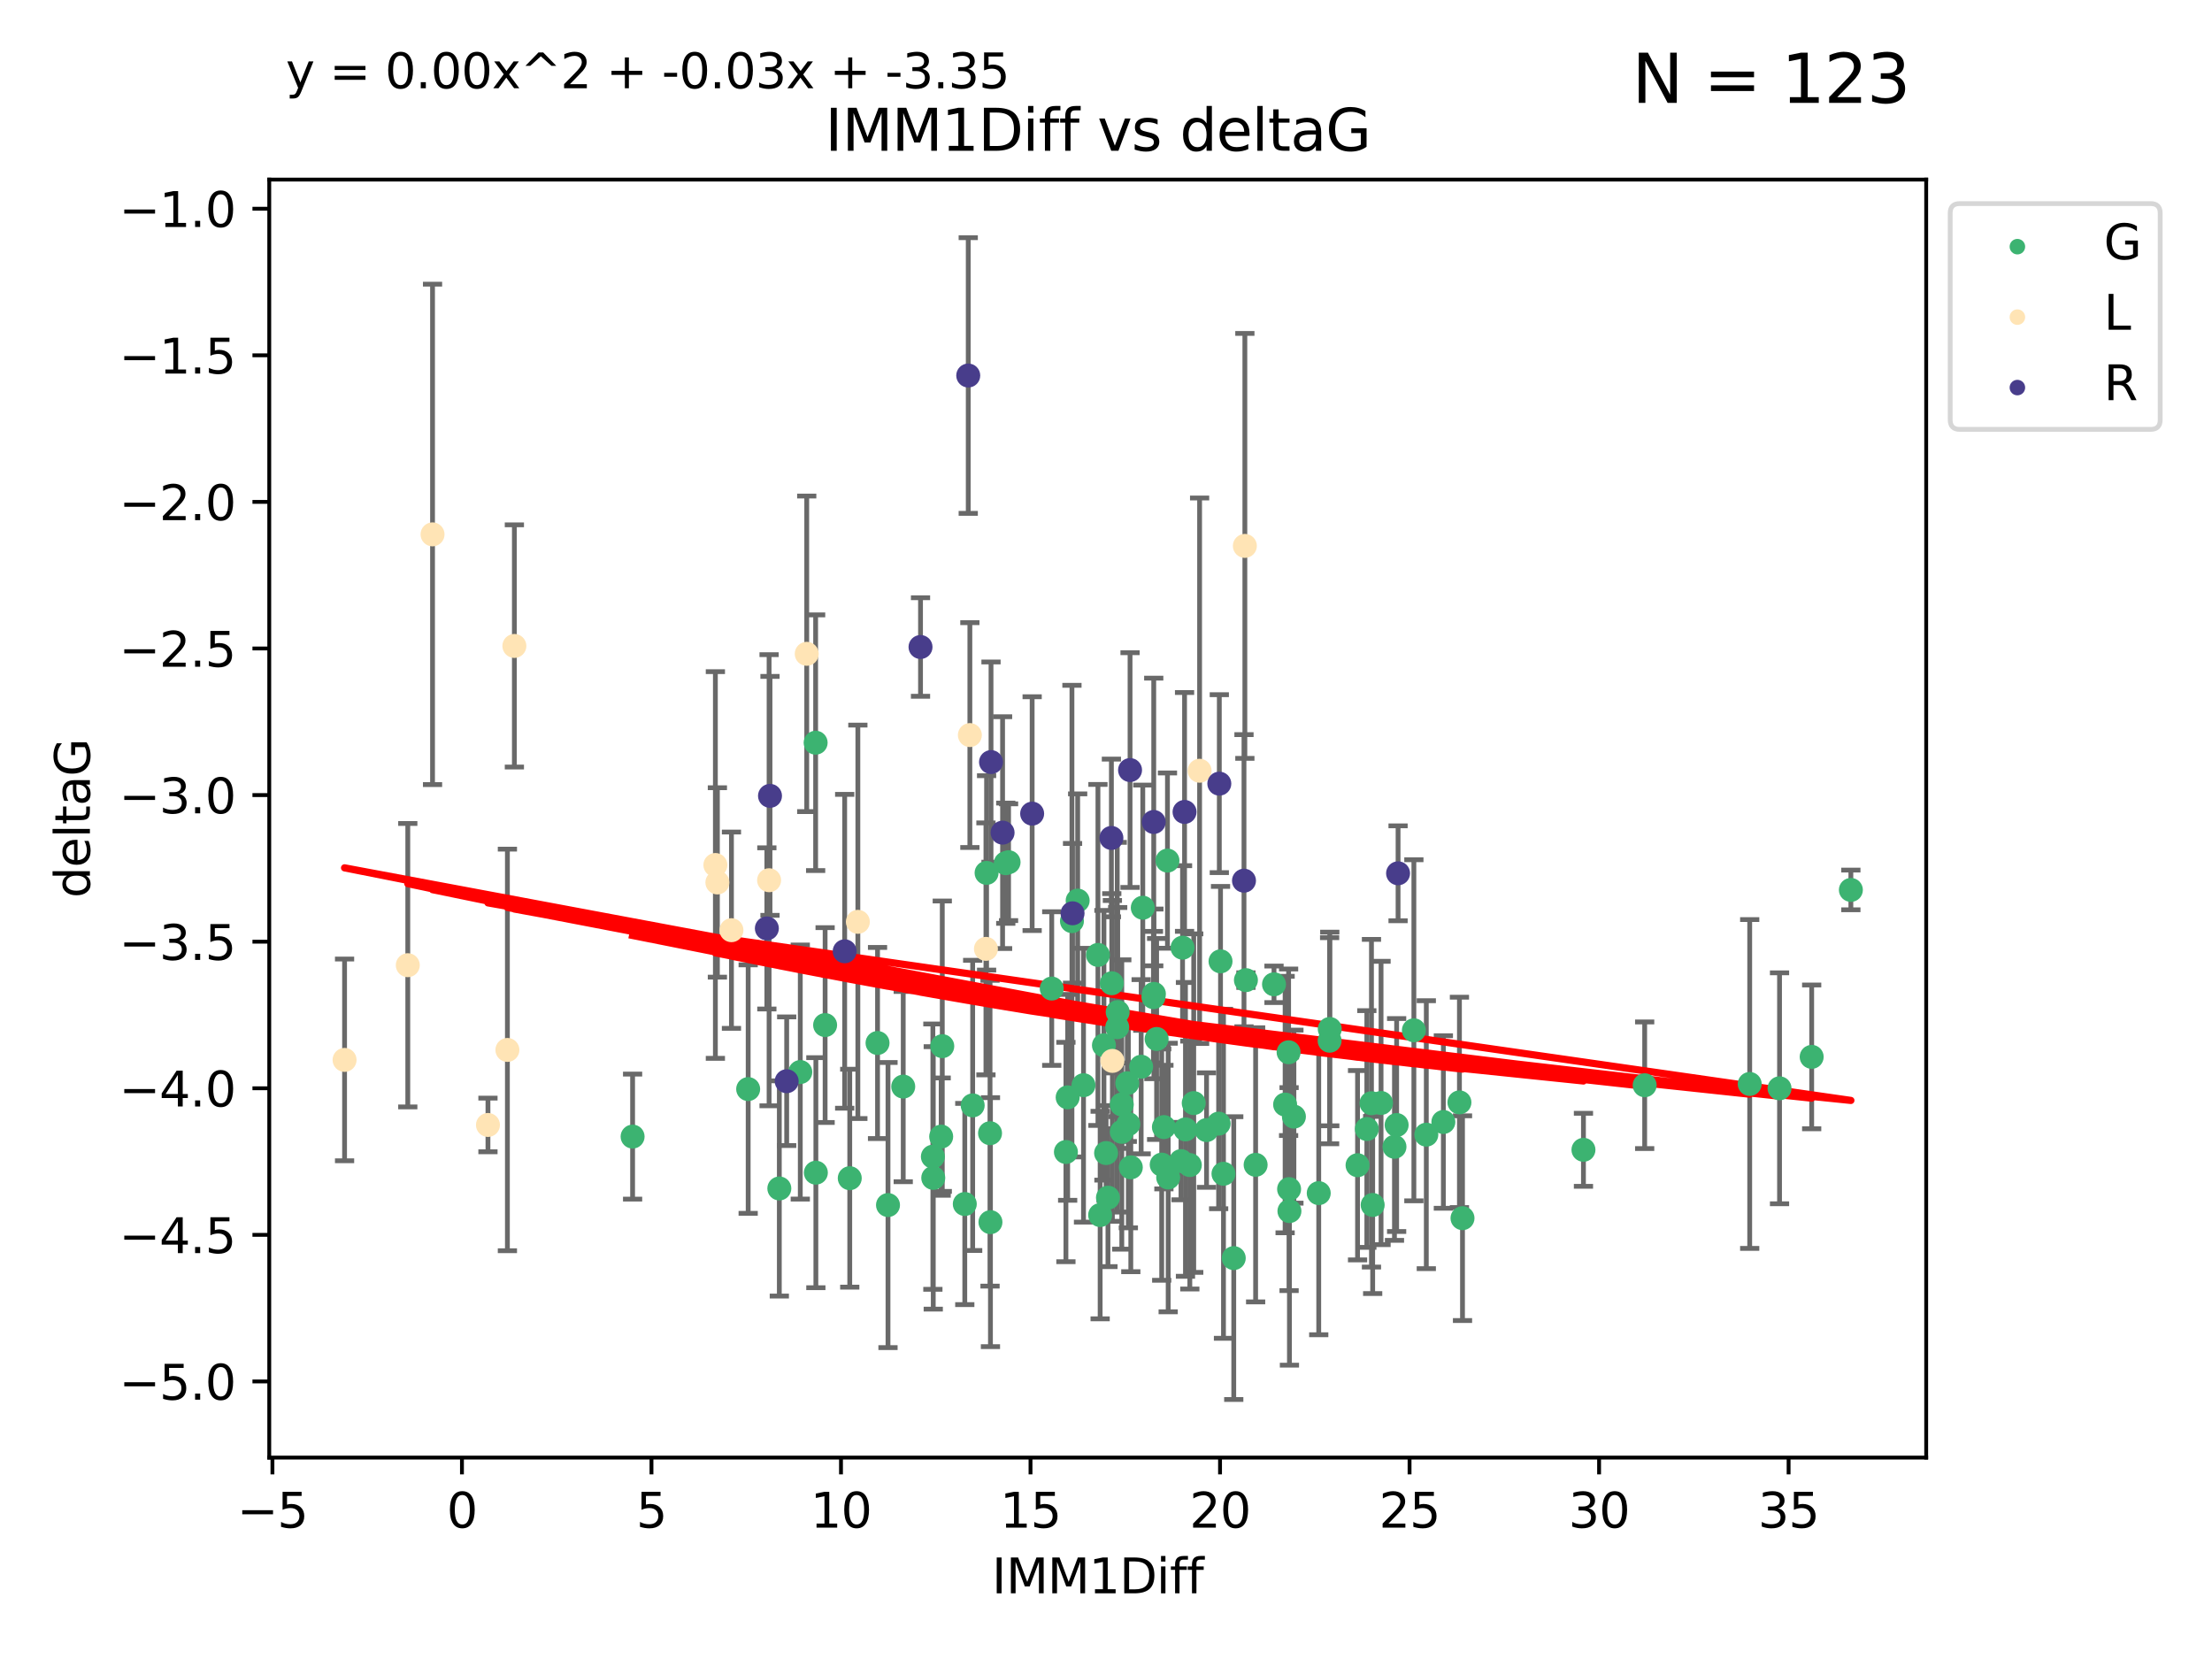 <?xml version="1.0" encoding="utf-8" standalone="no"?>
<!DOCTYPE svg PUBLIC "-//W3C//DTD SVG 1.1//EN"
  "http://www.w3.org/Graphics/SVG/1.1/DTD/svg11.dtd">
<svg xmlns:xlink="http://www.w3.org/1999/xlink" width="460.8pt" height="345.6pt" viewBox="0 0 460.8 345.6" xmlns="http://www.w3.org/2000/svg" version="1.1">
 <defs>
  <style type="text/css">*{stroke-linejoin: round; stroke-linecap: butt}</style>
 </defs>
 <g id="figure_1">
  <g id="patch_1">
   <path d="M 0 345.6 
L 460.8 345.6 
L 460.8 0 
L 0 0 
z
" style="fill: #ffffff"/>
  </g>
  <g id="axes_1">
   <g id="patch_2">
    <path d="M 56.09 303.64 
L 401.26 303.64 
L 401.26 37.411 
L 56.09 37.411 
z
" style="fill: #ffffff"/>
   </g>
   <g id="PathCollection_1">
    <defs>
     <path id="m12500b55fb" d="M 0 1.118 
C 0.297 1.118 0.581 1 0.791 0.791 
C 1 0.581 1.118 0.297 1.118 0 
C 1.118 -0.297 1 -0.581 0.791 -0.791 
C 0.581 -1 0.297 -1.118 0 -1.118 
C -0.297 -1.118 -0.581 -1 -0.791 -0.791 
C -1 -0.581 -1.118 -0.297 -1.118 0 
C -1.118 0.297 -1 0.581 -0.791 0.791 
C -0.581 1 -0.297 1.118 0 1.118 
z
" style="stroke: #3cb371"/>
    </defs>
    <g clip-path="url(#p06499ccda1)">
     <use xlink:href="#m12500b55fb" x="131.782" y="236.773" style="fill: #3cb371; stroke: #3cb371"/>
     <use xlink:href="#m12500b55fb" x="184.986" y="251.036" style="fill: #3cb371; stroke: #3cb371"/>
     <use xlink:href="#m12500b55fb" x="177.019" y="245.44" style="fill: #3cb371; stroke: #3cb371"/>
     <use xlink:href="#m12500b55fb" x="166.714" y="223.327" style="fill: #3cb371; stroke: #3cb371"/>
     <use xlink:href="#m12500b55fb" x="155.857" y="226.876" style="fill: #3cb371; stroke: #3cb371"/>
     <use xlink:href="#m12500b55fb" x="274.717" y="248.552" style="fill: #3cb371; stroke: #3cb371"/>
     <use xlink:href="#m12500b55fb" x="290.944" y="234.362" style="fill: #3cb371; stroke: #3cb371"/>
     <use xlink:href="#m12500b55fb" x="206.242" y="236.07" style="fill: #3cb371; stroke: #3cb371"/>
     <use xlink:href="#m12500b55fb" x="254.874" y="244.519" style="fill: #3cb371; stroke: #3cb371"/>
     <use xlink:href="#m12500b55fb" x="246.023" y="241.878" style="fill: #3cb371; stroke: #3cb371"/>
     <use xlink:href="#m12500b55fb" x="196.064" y="236.773" style="fill: #3cb371; stroke: #3cb371"/>
     <use xlink:href="#m12500b55fb" x="162.348" y="247.578" style="fill: #3cb371; stroke: #3cb371"/>
     <use xlink:href="#m12500b55fb" x="169.96" y="244.292" style="fill: #3cb371; stroke: #3cb371"/>
     <use xlink:href="#m12500b55fb" x="230.807" y="249.497" style="fill: #3cb371; stroke: #3cb371"/>
     <use xlink:href="#m12500b55fb" x="304.027" y="229.647" style="fill: #3cb371; stroke: #3cb371"/>
     <use xlink:href="#m12500b55fb" x="200.983" y="250.817" style="fill: #3cb371; stroke: #3cb371"/>
     <use xlink:href="#m12500b55fb" x="242.004" y="242.614" style="fill: #3cb371; stroke: #3cb371"/>
     <use xlink:href="#m12500b55fb" x="229.18" y="253.119" style="fill: #3cb371; stroke: #3cb371"/>
     <use xlink:href="#m12500b55fb" x="294.536" y="214.63" style="fill: #3cb371; stroke: #3cb371"/>
     <use xlink:href="#m12500b55fb" x="268.44" y="219.205" style="fill: #3cb371; stroke: #3cb371"/>
     <use xlink:href="#m12500b55fb" x="222.413" y="228.6" style="fill: #3cb371; stroke: #3cb371"/>
     <use xlink:href="#m12500b55fb" x="285.701" y="229.821" style="fill: #3cb371; stroke: #3cb371"/>
     <use xlink:href="#m12500b55fb" x="225.714" y="226.066" style="fill: #3cb371; stroke: #3cb371"/>
     <use xlink:href="#m12500b55fb" x="222.05" y="239.983" style="fill: #3cb371; stroke: #3cb371"/>
     <use xlink:href="#m12500b55fb" x="242.462" y="234.794" style="fill: #3cb371; stroke: #3cb371"/>
     <use xlink:href="#m12500b55fb" x="261.57" y="242.657" style="fill: #3cb371; stroke: #3cb371"/>
     <use xlink:href="#m12500b55fb" x="300.68" y="233.733" style="fill: #3cb371; stroke: #3cb371"/>
     <use xlink:href="#m12500b55fb" x="246.954" y="235.273" style="fill: #3cb371; stroke: #3cb371"/>
     <use xlink:href="#m12500b55fb" x="297.126" y="236.373" style="fill: #3cb371; stroke: #3cb371"/>
     <use xlink:href="#m12500b55fb" x="290.494" y="238.897" style="fill: #3cb371; stroke: #3cb371"/>
     <use xlink:href="#m12500b55fb" x="268.542" y="247.713" style="fill: #3cb371; stroke: #3cb371"/>
     <use xlink:href="#m12500b55fb" x="268.613" y="252.29" style="fill: #3cb371; stroke: #3cb371"/>
     <use xlink:href="#m12500b55fb" x="229.97" y="217.753" style="fill: #3cb371; stroke: #3cb371"/>
     <use xlink:href="#m12500b55fb" x="282.803" y="242.737" style="fill: #3cb371; stroke: #3cb371"/>
     <use xlink:href="#m12500b55fb" x="247.863" y="242.705" style="fill: #3cb371; stroke: #3cb371"/>
     <use xlink:href="#m12500b55fb" x="194.414" y="245.375" style="fill: #3cb371; stroke: #3cb371"/>
     <use xlink:href="#m12500b55fb" x="233.689" y="230.086" style="fill: #3cb371; stroke: #3cb371"/>
     <use xlink:href="#m12500b55fb" x="219.097" y="205.934" style="fill: #3cb371; stroke: #3cb371"/>
     <use xlink:href="#m12500b55fb" x="230.42" y="240.203" style="fill: #3cb371; stroke: #3cb371"/>
     <use xlink:href="#m12500b55fb" x="251.345" y="235.417" style="fill: #3cb371; stroke: #3cb371"/>
     <use xlink:href="#m12500b55fb" x="210.103" y="179.613" style="fill: #3cb371; stroke: #3cb371"/>
     <use xlink:href="#m12500b55fb" x="243.354" y="245.299" style="fill: #3cb371; stroke: #3cb371"/>
     <use xlink:href="#m12500b55fb" x="269.545" y="232.612" style="fill: #3cb371; stroke: #3cb371"/>
     <use xlink:href="#m12500b55fb" x="235.568" y="243.179" style="fill: #3cb371; stroke: #3cb371"/>
     <use xlink:href="#m12500b55fb" x="257.014" y="262.087" style="fill: #3cb371; stroke: #3cb371"/>
     <use xlink:href="#m12500b55fb" x="287.698" y="229.771" style="fill: #3cb371; stroke: #3cb371"/>
     <use xlink:href="#m12500b55fb" x="329.863" y="239.525" style="fill: #3cb371; stroke: #3cb371"/>
     <use xlink:href="#m12500b55fb" x="267.713" y="230.1" style="fill: #3cb371; stroke: #3cb371"/>
     <use xlink:href="#m12500b55fb" x="304.667" y="253.768" style="fill: #3cb371; stroke: #3cb371"/>
     <use xlink:href="#m12500b55fb" x="285.953" y="251.019" style="fill: #3cb371; stroke: #3cb371"/>
     <use xlink:href="#m12500b55fb" x="182.807" y="217.276" style="fill: #3cb371; stroke: #3cb371"/>
     <use xlink:href="#m12500b55fb" x="205.524" y="181.839" style="fill: #3cb371; stroke: #3cb371"/>
     <use xlink:href="#m12500b55fb" x="209.519" y="179.82" style="fill: #3cb371; stroke: #3cb371"/>
     <use xlink:href="#m12500b55fb" x="243.204" y="179.278" style="fill: #3cb371; stroke: #3cb371"/>
     <use xlink:href="#m12500b55fb" x="364.496" y="225.812" style="fill: #3cb371; stroke: #3cb371"/>
     <use xlink:href="#m12500b55fb" x="233.689" y="235.777" style="fill: #3cb371; stroke: #3cb371"/>
     <use xlink:href="#m12500b55fb" x="237.724" y="222.22" style="fill: #3cb371; stroke: #3cb371"/>
     <use xlink:href="#m12500b55fb" x="284.737" y="235.193" style="fill: #3cb371; stroke: #3cb371"/>
     <use xlink:href="#m12500b55fb" x="206.329" y="254.597" style="fill: #3cb371; stroke: #3cb371"/>
     <use xlink:href="#m12500b55fb" x="232.836" y="210.83" style="fill: #3cb371; stroke: #3cb371"/>
     <use xlink:href="#m12500b55fb" x="377.406" y="220.165" style="fill: #3cb371; stroke: #3cb371"/>
     <use xlink:href="#m12500b55fb" x="234.834" y="225.658" style="fill: #3cb371; stroke: #3cb371"/>
     <use xlink:href="#m12500b55fb" x="370.71" y="226.715" style="fill: #3cb371; stroke: #3cb371"/>
     <use xlink:href="#m12500b55fb" x="188.16" y="226.357" style="fill: #3cb371; stroke: #3cb371"/>
     <use xlink:href="#m12500b55fb" x="254.258" y="200.266" style="fill: #3cb371; stroke: #3cb371"/>
     <use xlink:href="#m12500b55fb" x="240.282" y="207.724" style="fill: #3cb371; stroke: #3cb371"/>
     <use xlink:href="#m12500b55fb" x="224.498" y="187.609" style="fill: #3cb371; stroke: #3cb371"/>
     <use xlink:href="#m12500b55fb" x="223.306" y="191.885" style="fill: #3cb371; stroke: #3cb371"/>
     <use xlink:href="#m12500b55fb" x="231.604" y="204.831" style="fill: #3cb371; stroke: #3cb371"/>
     <use xlink:href="#m12500b55fb" x="253.864" y="234.077" style="fill: #3cb371; stroke: #3cb371"/>
     <use xlink:href="#m12500b55fb" x="342.616" y="226.079" style="fill: #3cb371; stroke: #3cb371"/>
     <use xlink:href="#m12500b55fb" x="240.946" y="216.438" style="fill: #3cb371; stroke: #3cb371"/>
     <use xlink:href="#m12500b55fb" x="232.741" y="213.985" style="fill: #3cb371; stroke: #3cb371"/>
     <use xlink:href="#m12500b55fb" x="385.57" y="185.388" style="fill: #3cb371; stroke: #3cb371"/>
     <use xlink:href="#m12500b55fb" x="238.063" y="189.094" style="fill: #3cb371; stroke: #3cb371"/>
     <use xlink:href="#m12500b55fb" x="276.983" y="216.801" style="fill: #3cb371; stroke: #3cb371"/>
     <use xlink:href="#m12500b55fb" x="228.722" y="198.93" style="fill: #3cb371; stroke: #3cb371"/>
     <use xlink:href="#m12500b55fb" x="246.346" y="197.418" style="fill: #3cb371; stroke: #3cb371"/>
     <use xlink:href="#m12500b55fb" x="259.549" y="204.18" style="fill: #3cb371; stroke: #3cb371"/>
     <use xlink:href="#m12500b55fb" x="248.676" y="229.795" style="fill: #3cb371; stroke: #3cb371"/>
     <use xlink:href="#m12500b55fb" x="169.912" y="154.719" style="fill: #3cb371; stroke: #3cb371"/>
     <use xlink:href="#m12500b55fb" x="277.015" y="214.353" style="fill: #3cb371; stroke: #3cb371"/>
     <use xlink:href="#m12500b55fb" x="265.4" y="205.049" style="fill: #3cb371; stroke: #3cb371"/>
     <use xlink:href="#m12500b55fb" x="235.055" y="234.17" style="fill: #3cb371; stroke: #3cb371"/>
     <use xlink:href="#m12500b55fb" x="196.293" y="217.939" style="fill: #3cb371; stroke: #3cb371"/>
     <use xlink:href="#m12500b55fb" x="194.335" y="240.95" style="fill: #3cb371; stroke: #3cb371"/>
     <use xlink:href="#m12500b55fb" x="202.626" y="230.274" style="fill: #3cb371; stroke: #3cb371"/>
     <use xlink:href="#m12500b55fb" x="240.377" y="207.045" style="fill: #3cb371; stroke: #3cb371"/>
     <use xlink:href="#m12500b55fb" x="171.886" y="213.542" style="fill: #3cb371; stroke: #3cb371"/>
    </g>
   </g>
   <g id="PathCollection_2">
    <defs>
     <path id="me4b7466f01" d="M 0 1.118 
C 0.297 1.118 0.581 1 0.791 0.791 
C 1 0.581 1.118 0.297 1.118 0 
C 1.118 -0.297 1 -0.581 0.791 -0.791 
C 0.581 -1 0.297 -1.118 0 -1.118 
C -0.297 -1.118 -0.581 -1 -0.791 -0.791 
C -1 -0.581 -1.118 -0.297 -1.118 0 
C -1.118 0.297 -1 0.581 -0.791 0.791 
C -0.581 1 -0.297 1.118 0 1.118 
z
" style="stroke: #ffe4b5"/>
    </defs>
    <g clip-path="url(#p06499ccda1)">
     <use xlink:href="#me4b7466f01" x="107.154" y="134.563" style="fill: #ffe4b5; stroke: #ffe4b5"/>
     <use xlink:href="#me4b7466f01" x="101.65" y="234.35" style="fill: #ffe4b5; stroke: #ffe4b5"/>
     <use xlink:href="#me4b7466f01" x="71.78" y="220.797" style="fill: #ffe4b5; stroke: #ffe4b5"/>
     <use xlink:href="#me4b7466f01" x="84.95" y="201.068" style="fill: #ffe4b5; stroke: #ffe4b5"/>
     <use xlink:href="#me4b7466f01" x="149.446" y="183.832" style="fill: #ffe4b5; stroke: #ffe4b5"/>
     <use xlink:href="#me4b7466f01" x="160.216" y="183.368" style="fill: #ffe4b5; stroke: #ffe4b5"/>
     <use xlink:href="#me4b7466f01" x="205.389" y="197.667" style="fill: #ffe4b5; stroke: #ffe4b5"/>
     <use xlink:href="#me4b7466f01" x="90.106" y="111.319" style="fill: #ffe4b5; stroke: #ffe4b5"/>
     <use xlink:href="#me4b7466f01" x="202.041" y="153.129" style="fill: #ffe4b5; stroke: #ffe4b5"/>
     <use xlink:href="#me4b7466f01" x="259.328" y="113.721" style="fill: #ffe4b5; stroke: #ffe4b5"/>
     <use xlink:href="#me4b7466f01" x="249.9" y="160.561" style="fill: #ffe4b5; stroke: #ffe4b5"/>
     <use xlink:href="#me4b7466f01" x="149.027" y="180.196" style="fill: #ffe4b5; stroke: #ffe4b5"/>
     <use xlink:href="#me4b7466f01" x="178.708" y="192.032" style="fill: #ffe4b5; stroke: #ffe4b5"/>
     <use xlink:href="#me4b7466f01" x="152.375" y="193.777" style="fill: #ffe4b5; stroke: #ffe4b5"/>
     <use xlink:href="#me4b7466f01" x="105.701" y="218.721" style="fill: #ffe4b5; stroke: #ffe4b5"/>
     <use xlink:href="#me4b7466f01" x="168.057" y="136.202" style="fill: #ffe4b5; stroke: #ffe4b5"/>
     <use xlink:href="#me4b7466f01" x="231.731" y="221.003" style="fill: #ffe4b5; stroke: #ffe4b5"/>
    </g>
   </g>
   <g id="PathCollection_3">
    <defs>
     <path id="m31f4ca7e45" d="M 0 1.118 
C 0.297 1.118 0.581 1 0.791 0.791 
C 1 0.581 1.118 0.297 1.118 0 
C 1.118 -0.297 1 -0.581 0.791 -0.791 
C 0.581 -1 0.297 -1.118 0 -1.118 
C -0.297 -1.118 -0.581 -1 -0.791 -0.791 
C -1 -0.581 -1.118 -0.297 -1.118 0 
C -1.118 0.297 -1 0.581 -0.791 0.791 
C -0.581 1 -0.297 1.118 0 1.118 
z
" style="stroke: #483d8b"/>
    </defs>
    <g clip-path="url(#p06499ccda1)">
     <use xlink:href="#m31f4ca7e45" x="246.765" y="169.141" style="fill: #483d8b; stroke: #483d8b"/>
     <use xlink:href="#m31f4ca7e45" x="259.146" y="183.461" style="fill: #483d8b; stroke: #483d8b"/>
     <use xlink:href="#m31f4ca7e45" x="235.41" y="160.419" style="fill: #483d8b; stroke: #483d8b"/>
     <use xlink:href="#m31f4ca7e45" x="175.961" y="198.171" style="fill: #483d8b; stroke: #483d8b"/>
     <use xlink:href="#m31f4ca7e45" x="291.244" y="181.925" style="fill: #483d8b; stroke: #483d8b"/>
     <use xlink:href="#m31f4ca7e45" x="191.761" y="134.784" style="fill: #483d8b; stroke: #483d8b"/>
     <use xlink:href="#m31f4ca7e45" x="201.702" y="78.228" style="fill: #483d8b; stroke: #483d8b"/>
     <use xlink:href="#m31f4ca7e45" x="159.75" y="193.404" style="fill: #483d8b; stroke: #483d8b"/>
     <use xlink:href="#m31f4ca7e45" x="160.405" y="165.792" style="fill: #483d8b; stroke: #483d8b"/>
     <use xlink:href="#m31f4ca7e45" x="215.015" y="169.496" style="fill: #483d8b; stroke: #483d8b"/>
     <use xlink:href="#m31f4ca7e45" x="206.447" y="158.754" style="fill: #483d8b; stroke: #483d8b"/>
     <use xlink:href="#m31f4ca7e45" x="231.525" y="174.559" style="fill: #483d8b; stroke: #483d8b"/>
     <use xlink:href="#m31f4ca7e45" x="208.856" y="173.453" style="fill: #483d8b; stroke: #483d8b"/>
     <use xlink:href="#m31f4ca7e45" x="163.88" y="225.238" style="fill: #483d8b; stroke: #483d8b"/>
     <use xlink:href="#m31f4ca7e45" x="223.432" y="190.256" style="fill: #483d8b; stroke: #483d8b"/>
     <use xlink:href="#m31f4ca7e45" x="254.006" y="163.249" style="fill: #483d8b; stroke: #483d8b"/>
     <use xlink:href="#m31f4ca7e45" x="240.345" y="171.234" style="fill: #483d8b; stroke: #483d8b"/>
    </g>
   </g>
   <g id="matplotlib.axis_1">
    <g id="xtick_1">
     <g id="line2d_1">
      <defs>
       <path id="mdb89a2cf83" d="M 0 0 
L 0 3.5 
" style="stroke: #000000; stroke-width: 0.8"/>
      </defs>
      <g>
       <use xlink:href="#mdb89a2cf83" x="56.753" y="303.64" style="stroke: #000000; stroke-width: 0.8"/>
      </g>
     </g>
     <g id="text_1">
      <!-- −5 -->
      <g transform="translate(49.382 318.238)scale(0.1 -0.1)">
       <defs>
        <path id="DejaVuSans-2212" d="M 678 2272 
L 4684 2272 
L 4684 1741 
L 678 1741 
L 678 2272 
z
" transform="scale(0.016)"/>
        <path id="DejaVuSans-35" d="M 691 4666 
L 3169 4666 
L 3169 4134 
L 1269 4134 
L 1269 2991 
Q 1406 3038 1543 3061 
Q 1681 3084 1819 3084 
Q 2600 3084 3056 2656 
Q 3513 2228 3513 1497 
Q 3513 744 3044 326 
Q 2575 -91 1722 -91 
Q 1428 -91 1123 -41 
Q 819 9 494 109 
L 494 744 
Q 775 591 1075 516 
Q 1375 441 1709 441 
Q 2250 441 2565 725 
Q 2881 1009 2881 1497 
Q 2881 1984 2565 2268 
Q 2250 2553 1709 2553 
Q 1456 2553 1204 2497 
Q 953 2441 691 2322 
L 691 4666 
z
" transform="scale(0.016)"/>
       </defs>
       <use xlink:href="#DejaVuSans-2212"/>
       <use xlink:href="#DejaVuSans-35" x="83.789"/>
      </g>
     </g>
    </g>
    <g id="xtick_2">
     <g id="line2d_2">
      <g>
       <use xlink:href="#mdb89a2cf83" x="96.234" y="303.64" style="stroke: #000000; stroke-width: 0.8"/>
      </g>
     </g>
     <g id="text_2">
      <!-- 0 -->
      <g transform="translate(93.053 318.238)scale(0.1 -0.1)">
       <defs>
        <path id="DejaVuSans-30" d="M 2034 4250 
Q 1547 4250 1301 3770 
Q 1056 3291 1056 2328 
Q 1056 1369 1301 889 
Q 1547 409 2034 409 
Q 2525 409 2770 889 
Q 3016 1369 3016 2328 
Q 3016 3291 2770 3770 
Q 2525 4250 2034 4250 
z
M 2034 4750 
Q 2819 4750 3233 4129 
Q 3647 3509 3647 2328 
Q 3647 1150 3233 529 
Q 2819 -91 2034 -91 
Q 1250 -91 836 529 
Q 422 1150 422 2328 
Q 422 3509 836 4129 
Q 1250 4750 2034 4750 
z
" transform="scale(0.016)"/>
       </defs>
       <use xlink:href="#DejaVuSans-30"/>
      </g>
     </g>
    </g>
    <g id="xtick_3">
     <g id="line2d_3">
      <g>
       <use xlink:href="#mdb89a2cf83" x="135.714" y="303.64" style="stroke: #000000; stroke-width: 0.8"/>
      </g>
     </g>
     <g id="text_3">
      <!-- 5 -->
      <g transform="translate(132.533 318.238)scale(0.1 -0.1)">
       <use xlink:href="#DejaVuSans-35"/>
      </g>
     </g>
    </g>
    <g id="xtick_4">
     <g id="line2d_4">
      <g>
       <use xlink:href="#mdb89a2cf83" x="175.195" y="303.64" style="stroke: #000000; stroke-width: 0.8"/>
      </g>
     </g>
     <g id="text_4">
      <!-- 10 -->
      <g transform="translate(168.832 318.238)scale(0.1 -0.1)">
       <defs>
        <path id="DejaVuSans-31" d="M 794 531 
L 1825 531 
L 1825 4091 
L 703 3866 
L 703 4441 
L 1819 4666 
L 2450 4666 
L 2450 531 
L 3481 531 
L 3481 0 
L 794 0 
L 794 531 
z
" transform="scale(0.016)"/>
       </defs>
       <use xlink:href="#DejaVuSans-31"/>
       <use xlink:href="#DejaVuSans-30" x="63.623"/>
      </g>
     </g>
    </g>
    <g id="xtick_5">
     <g id="line2d_5">
      <g>
       <use xlink:href="#mdb89a2cf83" x="214.675" y="303.64" style="stroke: #000000; stroke-width: 0.8"/>
      </g>
     </g>
     <g id="text_5">
      <!-- 15 -->
      <g transform="translate(208.313 318.238)scale(0.1 -0.1)">
       <use xlink:href="#DejaVuSans-31"/>
       <use xlink:href="#DejaVuSans-35" x="63.623"/>
      </g>
     </g>
    </g>
    <g id="xtick_6">
     <g id="line2d_6">
      <g>
       <use xlink:href="#mdb89a2cf83" x="254.156" y="303.64" style="stroke: #000000; stroke-width: 0.8"/>
      </g>
     </g>
     <g id="text_6">
      <!-- 20 -->
      <g transform="translate(247.793 318.238)scale(0.1 -0.1)">
       <defs>
        <path id="DejaVuSans-32" d="M 1228 531 
L 3431 531 
L 3431 0 
L 469 0 
L 469 531 
Q 828 903 1448 1529 
Q 2069 2156 2228 2338 
Q 2531 2678 2651 2914 
Q 2772 3150 2772 3378 
Q 2772 3750 2511 3984 
Q 2250 4219 1831 4219 
Q 1534 4219 1204 4116 
Q 875 4013 500 3803 
L 500 4441 
Q 881 4594 1212 4672 
Q 1544 4750 1819 4750 
Q 2544 4750 2975 4387 
Q 3406 4025 3406 3419 
Q 3406 3131 3298 2873 
Q 3191 2616 2906 2266 
Q 2828 2175 2409 1742 
Q 1991 1309 1228 531 
z
" transform="scale(0.016)"/>
       </defs>
       <use xlink:href="#DejaVuSans-32"/>
       <use xlink:href="#DejaVuSans-30" x="63.623"/>
      </g>
     </g>
    </g>
    <g id="xtick_7">
     <g id="line2d_7">
      <g>
       <use xlink:href="#mdb89a2cf83" x="293.636" y="303.64" style="stroke: #000000; stroke-width: 0.8"/>
      </g>
     </g>
     <g id="text_7">
      <!-- 25 -->
      <g transform="translate(287.274 318.238)scale(0.1 -0.1)">
       <use xlink:href="#DejaVuSans-32"/>
       <use xlink:href="#DejaVuSans-35" x="63.623"/>
      </g>
     </g>
    </g>
    <g id="xtick_8">
     <g id="line2d_8">
      <g>
       <use xlink:href="#mdb89a2cf83" x="333.117" y="303.64" style="stroke: #000000; stroke-width: 0.8"/>
      </g>
     </g>
     <g id="text_8">
      <!-- 30 -->
      <g transform="translate(326.754 318.238)scale(0.1 -0.1)">
       <defs>
        <path id="DejaVuSans-33" d="M 2597 2516 
Q 3050 2419 3304 2112 
Q 3559 1806 3559 1356 
Q 3559 666 3084 287 
Q 2609 -91 1734 -91 
Q 1441 -91 1130 -33 
Q 819 25 488 141 
L 488 750 
Q 750 597 1062 519 
Q 1375 441 1716 441 
Q 2309 441 2620 675 
Q 2931 909 2931 1356 
Q 2931 1769 2642 2001 
Q 2353 2234 1838 2234 
L 1294 2234 
L 1294 2753 
L 1863 2753 
Q 2328 2753 2575 2939 
Q 2822 3125 2822 3475 
Q 2822 3834 2567 4026 
Q 2313 4219 1838 4219 
Q 1578 4219 1281 4162 
Q 984 4106 628 3988 
L 628 4550 
Q 988 4650 1302 4700 
Q 1616 4750 1894 4750 
Q 2613 4750 3031 4423 
Q 3450 4097 3450 3541 
Q 3450 3153 3228 2886 
Q 3006 2619 2597 2516 
z
" transform="scale(0.016)"/>
       </defs>
       <use xlink:href="#DejaVuSans-33"/>
       <use xlink:href="#DejaVuSans-30" x="63.623"/>
      </g>
     </g>
    </g>
    <g id="xtick_9">
     <g id="line2d_9">
      <g>
       <use xlink:href="#mdb89a2cf83" x="372.597" y="303.64" style="stroke: #000000; stroke-width: 0.8"/>
      </g>
     </g>
     <g id="text_9">
      <!-- 35 -->
      <g transform="translate(366.235 318.238)scale(0.1 -0.1)">
       <use xlink:href="#DejaVuSans-33"/>
       <use xlink:href="#DejaVuSans-35" x="63.623"/>
      </g>
     </g>
    </g>
    <g id="text_10">
     <!-- IMM1Diff -->
     <g transform="translate(206.631 331.917)scale(0.1 -0.1)">
      <defs>
       <path id="DejaVuSans-49" d="M 628 4666 
L 1259 4666 
L 1259 0 
L 628 0 
L 628 4666 
z
" transform="scale(0.016)"/>
       <path id="DejaVuSans-4d" d="M 628 4666 
L 1569 4666 
L 2759 1491 
L 3956 4666 
L 4897 4666 
L 4897 0 
L 4281 0 
L 4281 4097 
L 3078 897 
L 2444 897 
L 1241 4097 
L 1241 0 
L 628 0 
L 628 4666 
z
" transform="scale(0.016)"/>
       <path id="DejaVuSans-44" d="M 1259 4147 
L 1259 519 
L 2022 519 
Q 2988 519 3436 956 
Q 3884 1394 3884 2338 
Q 3884 3275 3436 3711 
Q 2988 4147 2022 4147 
L 1259 4147 
z
M 628 4666 
L 1925 4666 
Q 3281 4666 3915 4102 
Q 4550 3538 4550 2338 
Q 4550 1131 3912 565 
Q 3275 0 1925 0 
L 628 0 
L 628 4666 
z
" transform="scale(0.016)"/>
       <path id="DejaVuSans-69" d="M 603 3500 
L 1178 3500 
L 1178 0 
L 603 0 
L 603 3500 
z
M 603 4863 
L 1178 4863 
L 1178 4134 
L 603 4134 
L 603 4863 
z
" transform="scale(0.016)"/>
       <path id="DejaVuSans-66" d="M 2375 4863 
L 2375 4384 
L 1825 4384 
Q 1516 4384 1395 4259 
Q 1275 4134 1275 3809 
L 1275 3500 
L 2222 3500 
L 2222 3053 
L 1275 3053 
L 1275 0 
L 697 0 
L 697 3053 
L 147 3053 
L 147 3500 
L 697 3500 
L 697 3744 
Q 697 4328 969 4595 
Q 1241 4863 1831 4863 
L 2375 4863 
z
" transform="scale(0.016)"/>
      </defs>
      <use xlink:href="#DejaVuSans-49"/>
      <use xlink:href="#DejaVuSans-4d" x="29.492"/>
      <use xlink:href="#DejaVuSans-4d" x="115.771"/>
      <use xlink:href="#DejaVuSans-31" x="202.051"/>
      <use xlink:href="#DejaVuSans-44" x="265.674"/>
      <use xlink:href="#DejaVuSans-69" x="342.676"/>
      <use xlink:href="#DejaVuSans-66" x="370.459"/>
      <use xlink:href="#DejaVuSans-66" x="405.664"/>
     </g>
    </g>
   </g>
   <g id="matplotlib.axis_2">
    <g id="ytick_1">
     <g id="line2d_10">
      <defs>
       <path id="md456e45a65" d="M 0 0 
L -3.5 0 
" style="stroke: #000000; stroke-width: 0.8"/>
      </defs>
      <g>
       <use xlink:href="#md456e45a65" x="56.09" y="287.78" style="stroke: #000000; stroke-width: 0.8"/>
      </g>
     </g>
     <g id="text_11">
      <!-- −5.0 -->
      <g transform="translate(24.807 291.579)scale(0.1 -0.1)">
       <defs>
        <path id="DejaVuSans-2e" d="M 684 794 
L 1344 794 
L 1344 0 
L 684 0 
L 684 794 
z
" transform="scale(0.016)"/>
       </defs>
       <use xlink:href="#DejaVuSans-2212"/>
       <use xlink:href="#DejaVuSans-35" x="83.789"/>
       <use xlink:href="#DejaVuSans-2e" x="147.412"/>
       <use xlink:href="#DejaVuSans-30" x="179.199"/>
      </g>
     </g>
    </g>
    <g id="ytick_2">
     <g id="line2d_11">
      <g>
       <use xlink:href="#md456e45a65" x="56.09" y="257.242" style="stroke: #000000; stroke-width: 0.8"/>
      </g>
     </g>
     <g id="text_12">
      <!-- −4.5 -->
      <g transform="translate(24.807 261.042)scale(0.1 -0.1)">
       <defs>
        <path id="DejaVuSans-34" d="M 2419 4116 
L 825 1625 
L 2419 1625 
L 2419 4116 
z
M 2253 4666 
L 3047 4666 
L 3047 1625 
L 3713 1625 
L 3713 1100 
L 3047 1100 
L 3047 0 
L 2419 0 
L 2419 1100 
L 313 1100 
L 313 1709 
L 2253 4666 
z
" transform="scale(0.016)"/>
       </defs>
       <use xlink:href="#DejaVuSans-2212"/>
       <use xlink:href="#DejaVuSans-34" x="83.789"/>
       <use xlink:href="#DejaVuSans-2e" x="147.412"/>
       <use xlink:href="#DejaVuSans-35" x="179.199"/>
      </g>
     </g>
    </g>
    <g id="ytick_3">
     <g id="line2d_12">
      <g>
       <use xlink:href="#md456e45a65" x="56.09" y="226.705" style="stroke: #000000; stroke-width: 0.8"/>
      </g>
     </g>
     <g id="text_13">
      <!-- −4.0 -->
      <g transform="translate(24.807 230.504)scale(0.1 -0.1)">
       <use xlink:href="#DejaVuSans-2212"/>
       <use xlink:href="#DejaVuSans-34" x="83.789"/>
       <use xlink:href="#DejaVuSans-2e" x="147.412"/>
       <use xlink:href="#DejaVuSans-30" x="179.199"/>
      </g>
     </g>
    </g>
    <g id="ytick_4">
     <g id="line2d_13">
      <g>
       <use xlink:href="#md456e45a65" x="56.09" y="196.168" style="stroke: #000000; stroke-width: 0.8"/>
      </g>
     </g>
     <g id="text_14">
      <!-- −3.5 -->
      <g transform="translate(24.807 199.967)scale(0.1 -0.1)">
       <use xlink:href="#DejaVuSans-2212"/>
       <use xlink:href="#DejaVuSans-33" x="83.789"/>
       <use xlink:href="#DejaVuSans-2e" x="147.412"/>
       <use xlink:href="#DejaVuSans-35" x="179.199"/>
      </g>
     </g>
    </g>
    <g id="ytick_5">
     <g id="line2d_14">
      <g>
       <use xlink:href="#md456e45a65" x="56.09" y="165.63" style="stroke: #000000; stroke-width: 0.8"/>
      </g>
     </g>
     <g id="text_15">
      <!-- −3.0 -->
      <g transform="translate(24.807 169.43)scale(0.1 -0.1)">
       <use xlink:href="#DejaVuSans-2212"/>
       <use xlink:href="#DejaVuSans-33" x="83.789"/>
       <use xlink:href="#DejaVuSans-2e" x="147.412"/>
       <use xlink:href="#DejaVuSans-30" x="179.199"/>
      </g>
     </g>
    </g>
    <g id="ytick_6">
     <g id="line2d_15">
      <g>
       <use xlink:href="#md456e45a65" x="56.09" y="135.093" style="stroke: #000000; stroke-width: 0.8"/>
      </g>
     </g>
     <g id="text_16">
      <!-- −2.5 -->
      <g transform="translate(24.807 138.892)scale(0.1 -0.1)">
       <use xlink:href="#DejaVuSans-2212"/>
       <use xlink:href="#DejaVuSans-32" x="83.789"/>
       <use xlink:href="#DejaVuSans-2e" x="147.412"/>
       <use xlink:href="#DejaVuSans-35" x="179.199"/>
      </g>
     </g>
    </g>
    <g id="ytick_7">
     <g id="line2d_16">
      <g>
       <use xlink:href="#md456e45a65" x="56.09" y="104.556" style="stroke: #000000; stroke-width: 0.8"/>
      </g>
     </g>
     <g id="text_17">
      <!-- −2.0 -->
      <g transform="translate(24.807 108.355)scale(0.1 -0.1)">
       <use xlink:href="#DejaVuSans-2212"/>
       <use xlink:href="#DejaVuSans-32" x="83.789"/>
       <use xlink:href="#DejaVuSans-2e" x="147.412"/>
       <use xlink:href="#DejaVuSans-30" x="179.199"/>
      </g>
     </g>
    </g>
    <g id="ytick_8">
     <g id="line2d_17">
      <g>
       <use xlink:href="#md456e45a65" x="56.09" y="74.018" style="stroke: #000000; stroke-width: 0.8"/>
      </g>
     </g>
     <g id="text_18">
      <!-- −1.5 -->
      <g transform="translate(24.807 77.818)scale(0.1 -0.1)">
       <use xlink:href="#DejaVuSans-2212"/>
       <use xlink:href="#DejaVuSans-31" x="83.789"/>
       <use xlink:href="#DejaVuSans-2e" x="147.412"/>
       <use xlink:href="#DejaVuSans-35" x="179.199"/>
      </g>
     </g>
    </g>
    <g id="ytick_9">
     <g id="line2d_18">
      <g>
       <use xlink:href="#md456e45a65" x="56.09" y="43.481" style="stroke: #000000; stroke-width: 0.8"/>
      </g>
     </g>
     <g id="text_19">
      <!-- −1.0 -->
      <g transform="translate(24.807 47.28)scale(0.1 -0.1)">
       <use xlink:href="#DejaVuSans-2212"/>
       <use xlink:href="#DejaVuSans-31" x="83.789"/>
       <use xlink:href="#DejaVuSans-2e" x="147.412"/>
       <use xlink:href="#DejaVuSans-30" x="179.199"/>
      </g>
     </g>
    </g>
    <g id="text_20">
     <!-- deltaG -->
     <g transform="translate(18.727 187.064)rotate(-90)scale(0.1 -0.1)">
      <defs>
       <path id="DejaVuSans-64" d="M 2906 2969 
L 2906 4863 
L 3481 4863 
L 3481 0 
L 2906 0 
L 2906 525 
Q 2725 213 2448 61 
Q 2172 -91 1784 -91 
Q 1150 -91 751 415 
Q 353 922 353 1747 
Q 353 2572 751 3078 
Q 1150 3584 1784 3584 
Q 2172 3584 2448 3432 
Q 2725 3281 2906 2969 
z
M 947 1747 
Q 947 1113 1208 752 
Q 1469 391 1925 391 
Q 2381 391 2643 752 
Q 2906 1113 2906 1747 
Q 2906 2381 2643 2742 
Q 2381 3103 1925 3103 
Q 1469 3103 1208 2742 
Q 947 2381 947 1747 
z
" transform="scale(0.016)"/>
       <path id="DejaVuSans-65" d="M 3597 1894 
L 3597 1613 
L 953 1613 
Q 991 1019 1311 708 
Q 1631 397 2203 397 
Q 2534 397 2845 478 
Q 3156 559 3463 722 
L 3463 178 
Q 3153 47 2828 -22 
Q 2503 -91 2169 -91 
Q 1331 -91 842 396 
Q 353 884 353 1716 
Q 353 2575 817 3079 
Q 1281 3584 2069 3584 
Q 2775 3584 3186 3129 
Q 3597 2675 3597 1894 
z
M 3022 2063 
Q 3016 2534 2758 2815 
Q 2500 3097 2075 3097 
Q 1594 3097 1305 2825 
Q 1016 2553 972 2059 
L 3022 2063 
z
" transform="scale(0.016)"/>
       <path id="DejaVuSans-6c" d="M 603 4863 
L 1178 4863 
L 1178 0 
L 603 0 
L 603 4863 
z
" transform="scale(0.016)"/>
       <path id="DejaVuSans-74" d="M 1172 4494 
L 1172 3500 
L 2356 3500 
L 2356 3053 
L 1172 3053 
L 1172 1153 
Q 1172 725 1289 603 
Q 1406 481 1766 481 
L 2356 481 
L 2356 0 
L 1766 0 
Q 1100 0 847 248 
Q 594 497 594 1153 
L 594 3053 
L 172 3053 
L 172 3500 
L 594 3500 
L 594 4494 
L 1172 4494 
z
" transform="scale(0.016)"/>
       <path id="DejaVuSans-61" d="M 2194 1759 
Q 1497 1759 1228 1600 
Q 959 1441 959 1056 
Q 959 750 1161 570 
Q 1363 391 1709 391 
Q 2188 391 2477 730 
Q 2766 1069 2766 1631 
L 2766 1759 
L 2194 1759 
z
M 3341 1997 
L 3341 0 
L 2766 0 
L 2766 531 
Q 2569 213 2275 61 
Q 1981 -91 1556 -91 
Q 1019 -91 701 211 
Q 384 513 384 1019 
Q 384 1609 779 1909 
Q 1175 2209 1959 2209 
L 2766 2209 
L 2766 2266 
Q 2766 2663 2505 2880 
Q 2244 3097 1772 3097 
Q 1472 3097 1187 3025 
Q 903 2953 641 2809 
L 641 3341 
Q 956 3463 1253 3523 
Q 1550 3584 1831 3584 
Q 2591 3584 2966 3190 
Q 3341 2797 3341 1997 
z
" transform="scale(0.016)"/>
       <path id="DejaVuSans-47" d="M 3809 666 
L 3809 1919 
L 2778 1919 
L 2778 2438 
L 4434 2438 
L 4434 434 
Q 4069 175 3628 42 
Q 3188 -91 2688 -91 
Q 1594 -91 976 548 
Q 359 1188 359 2328 
Q 359 3472 976 4111 
Q 1594 4750 2688 4750 
Q 3144 4750 3555 4637 
Q 3966 4525 4313 4306 
L 4313 3634 
Q 3963 3931 3569 4081 
Q 3175 4231 2741 4231 
Q 1884 4231 1454 3753 
Q 1025 3275 1025 2328 
Q 1025 1384 1454 906 
Q 1884 428 2741 428 
Q 3075 428 3337 486 
Q 3600 544 3809 666 
z
" transform="scale(0.016)"/>
      </defs>
      <use xlink:href="#DejaVuSans-64"/>
      <use xlink:href="#DejaVuSans-65" x="63.477"/>
      <use xlink:href="#DejaVuSans-6c" x="125"/>
      <use xlink:href="#DejaVuSans-74" x="152.783"/>
      <use xlink:href="#DejaVuSans-61" x="191.992"/>
      <use xlink:href="#DejaVuSans-47" x="253.271"/>
     </g>
    </g>
   </g>
   <g id="LineCollection_1">
    <path d="M 131.782 249.795 
L 131.782 223.751 
" clip-path="url(#p06499ccda1)" style="fill: none; stroke: #696969"/>
    <path d="M 184.986 280.732 
L 184.986 221.34 
" clip-path="url(#p06499ccda1)" style="fill: none; stroke: #696969"/>
    <path d="M 177.019 268.138 
L 177.019 222.741 
" clip-path="url(#p06499ccda1)" style="fill: none; stroke: #696969"/>
    <path d="M 166.714 249.791 
L 166.714 196.864 
" clip-path="url(#p06499ccda1)" style="fill: none; stroke: #696969"/>
    <path d="M 155.857 252.755 
L 155.857 200.996 
" clip-path="url(#p06499ccda1)" style="fill: none; stroke: #696969"/>
    <path d="M 274.717 278.054 
L 274.717 219.05 
" clip-path="url(#p06499ccda1)" style="fill: none; stroke: #696969"/>
    <path d="M 290.944 256.545 
L 290.944 212.179 
" clip-path="url(#p06499ccda1)" style="fill: none; stroke: #696969"/>
    <path d="M 206.242 267.925 
L 206.242 204.215 
" clip-path="url(#p06499ccda1)" style="fill: none; stroke: #696969"/>
    <path d="M 254.874 278.789 
L 254.874 210.249 
" clip-path="url(#p06499ccda1)" style="fill: none; stroke: #696969"/>
    <path d="M 246.023 249.938 
L 246.023 233.817 
" clip-path="url(#p06499ccda1)" style="fill: none; stroke: #696969"/>
    <path d="M 196.064 248.992 
L 196.064 224.554 
" clip-path="url(#p06499ccda1)" style="fill: none; stroke: #696969"/>
    <path d="M 162.348 269.993 
L 162.348 225.163 
" clip-path="url(#p06499ccda1)" style="fill: none; stroke: #696969"/>
    <path d="M 169.96 268.251 
L 169.96 220.332 
" clip-path="url(#p06499ccda1)" style="fill: none; stroke: #696969"/>
    <path d="M 230.807 263.862 
L 230.807 235.131 
" clip-path="url(#p06499ccda1)" style="fill: none; stroke: #696969"/>
    <path d="M 304.027 251.56 
L 304.027 207.734 
" clip-path="url(#p06499ccda1)" style="fill: none; stroke: #696969"/>
    <path d="M 200.983 271.775 
L 200.983 229.858 
" clip-path="url(#p06499ccda1)" style="fill: none; stroke: #696969"/>
    <path d="M 242.004 266.709 
L 242.004 218.518 
" clip-path="url(#p06499ccda1)" style="fill: none; stroke: #696969"/>
    <path d="M 229.18 274.733 
L 229.18 231.505 
" clip-path="url(#p06499ccda1)" style="fill: none; stroke: #696969"/>
    <path d="M 294.536 250.154 
L 294.536 179.106 
" clip-path="url(#p06499ccda1)" style="fill: none; stroke: #696969"/>
    <path d="M 268.44 236.552 
L 268.44 201.859 
" clip-path="url(#p06499ccda1)" style="fill: none; stroke: #696969"/>
    <path d="M 222.413 250.04 
L 222.413 207.16 
" clip-path="url(#p06499ccda1)" style="fill: none; stroke: #696969"/>
    <path d="M 285.701 263.953 
L 285.701 195.689 
" clip-path="url(#p06499ccda1)" style="fill: none; stroke: #696969"/>
    <path d="M 225.714 254.589 
L 225.714 197.544 
" clip-path="url(#p06499ccda1)" style="fill: none; stroke: #696969"/>
    <path d="M 222.05 262.83 
L 222.05 217.137 
" clip-path="url(#p06499ccda1)" style="fill: none; stroke: #696969"/>
    <path d="M 242.462 247.672 
L 242.462 221.916 
" clip-path="url(#p06499ccda1)" style="fill: none; stroke: #696969"/>
    <path d="M 261.57 271.207 
L 261.57 214.107 
" clip-path="url(#p06499ccda1)" style="fill: none; stroke: #696969"/>
    <path d="M 300.68 251.705 
L 300.68 215.761 
" clip-path="url(#p06499ccda1)" style="fill: none; stroke: #696969"/>
    <path d="M 246.954 265.875 
L 246.954 204.67 
" clip-path="url(#p06499ccda1)" style="fill: none; stroke: #696969"/>
    <path d="M 297.126 264.28 
L 297.126 208.467 
" clip-path="url(#p06499ccda1)" style="fill: none; stroke: #696969"/>
    <path d="M 290.494 258.383 
L 290.494 219.411 
" clip-path="url(#p06499ccda1)" style="fill: none; stroke: #696969"/>
    <path d="M 268.542 268.855 
L 268.542 226.571 
" clip-path="url(#p06499ccda1)" style="fill: none; stroke: #696969"/>
    <path d="M 268.613 284.384 
L 268.613 220.195 
" clip-path="url(#p06499ccda1)" style="fill: none; stroke: #696969"/>
    <path d="M 229.97 245.843 
L 229.97 189.663 
" clip-path="url(#p06499ccda1)" style="fill: none; stroke: #696969"/>
    <path d="M 282.803 262.461 
L 282.803 223.014 
" clip-path="url(#p06499ccda1)" style="fill: none; stroke: #696969"/>
    <path d="M 247.863 268.526 
L 247.863 216.883 
" clip-path="url(#p06499ccda1)" style="fill: none; stroke: #696969"/>
    <path d="M 194.414 272.714 
L 194.414 218.037 
" clip-path="url(#p06499ccda1)" style="fill: none; stroke: #696969"/>
    <path d="M 233.689 260.224 
L 233.689 199.948 
" clip-path="url(#p06499ccda1)" style="fill: none; stroke: #696969"/>
    <path d="M 219.097 221.934 
L 219.097 189.935 
" clip-path="url(#p06499ccda1)" style="fill: none; stroke: #696969"/>
    <path d="M 230.42 250.079 
L 230.42 230.328 
" clip-path="url(#p06499ccda1)" style="fill: none; stroke: #696969"/>
    <path d="M 251.345 247.339 
L 251.345 223.495 
" clip-path="url(#p06499ccda1)" style="fill: none; stroke: #696969"/>
    <path d="M 210.103 191.774 
L 210.103 167.452 
" clip-path="url(#p06499ccda1)" style="fill: none; stroke: #696969"/>
    <path d="M 243.354 273.274 
L 243.354 217.324 
" clip-path="url(#p06499ccda1)" style="fill: none; stroke: #696969"/>
    <path d="M 269.545 250.637 
L 269.545 214.587 
" clip-path="url(#p06499ccda1)" style="fill: none; stroke: #696969"/>
    <path d="M 235.568 264.918 
L 235.568 221.439 
" clip-path="url(#p06499ccda1)" style="fill: none; stroke: #696969"/>
    <path d="M 257.014 291.539 
L 257.014 232.634 
" clip-path="url(#p06499ccda1)" style="fill: none; stroke: #696969"/>
    <path d="M 287.698 259.286 
L 287.698 200.256 
" clip-path="url(#p06499ccda1)" style="fill: none; stroke: #696969"/>
    <path d="M 329.863 247.13 
L 329.863 231.921 
" clip-path="url(#p06499ccda1)" style="fill: none; stroke: #696969"/>
    <path d="M 267.713 256.815 
L 267.713 203.384 
" clip-path="url(#p06499ccda1)" style="fill: none; stroke: #696969"/>
    <path d="M 304.667 275.091 
L 304.667 232.445 
" clip-path="url(#p06499ccda1)" style="fill: none; stroke: #696969"/>
    <path d="M 285.953 269.469 
L 285.953 232.568 
" clip-path="url(#p06499ccda1)" style="fill: none; stroke: #696969"/>
    <path d="M 182.807 237.183 
L 182.807 197.369 
" clip-path="url(#p06499ccda1)" style="fill: none; stroke: #696969"/>
    <path d="M 205.524 202.083 
L 205.524 161.595 
" clip-path="url(#p06499ccda1)" style="fill: none; stroke: #696969"/>
    <path d="M 209.519 192.347 
L 209.519 167.292 
" clip-path="url(#p06499ccda1)" style="fill: none; stroke: #696969"/>
    <path d="M 243.204 197.535 
L 243.204 161.021 
" clip-path="url(#p06499ccda1)" style="fill: none; stroke: #696969"/>
    <path d="M 364.496 260.063 
L 364.496 191.56 
" clip-path="url(#p06499ccda1)" style="fill: none; stroke: #696969"/>
    <path d="M 233.689 239.235 
L 233.689 232.318 
" clip-path="url(#p06499ccda1)" style="fill: none; stroke: #696969"/>
    <path d="M 237.724 240.366 
L 237.724 204.073 
" clip-path="url(#p06499ccda1)" style="fill: none; stroke: #696969"/>
    <path d="M 284.737 259.85 
L 284.737 210.537 
" clip-path="url(#p06499ccda1)" style="fill: none; stroke: #696969"/>
    <path d="M 206.329 280.529 
L 206.329 228.665 
" clip-path="url(#p06499ccda1)" style="fill: none; stroke: #696969"/>
    <path d="M 232.836 232.612 
L 232.836 189.049 
" clip-path="url(#p06499ccda1)" style="fill: none; stroke: #696969"/>
    <path d="M 377.406 235.143 
L 377.406 205.188 
" clip-path="url(#p06499ccda1)" style="fill: none; stroke: #696969"/>
    <path d="M 234.834 237.79 
L 234.834 213.526 
" clip-path="url(#p06499ccda1)" style="fill: none; stroke: #696969"/>
    <path d="M 370.71 250.769 
L 370.71 202.66 
" clip-path="url(#p06499ccda1)" style="fill: none; stroke: #696969"/>
    <path d="M 188.16 246.169 
L 188.16 206.545 
" clip-path="url(#p06499ccda1)" style="fill: none; stroke: #696969"/>
    <path d="M 254.258 215.871 
L 254.258 184.661 
" clip-path="url(#p06499ccda1)" style="fill: none; stroke: #696969"/>
    <path d="M 240.282 221.422 
L 240.282 194.027 
" clip-path="url(#p06499ccda1)" style="fill: none; stroke: #696969"/>
    <path d="M 224.498 209.843 
L 224.498 165.375 
" clip-path="url(#p06499ccda1)" style="fill: none; stroke: #696969"/>
    <path d="M 223.306 241.008 
L 223.306 142.762 
" clip-path="url(#p06499ccda1)" style="fill: none; stroke: #696969"/>
    <path d="M 231.604 223.505 
L 231.604 186.156 
" clip-path="url(#p06499ccda1)" style="fill: none; stroke: #696969"/>
    <path d="M 253.864 251.8 
L 253.864 216.354 
" clip-path="url(#p06499ccda1)" style="fill: none; stroke: #696969"/>
    <path d="M 342.616 239.266 
L 342.616 212.891 
" clip-path="url(#p06499ccda1)" style="fill: none; stroke: #696969"/>
    <path d="M 240.946 237.376 
L 240.946 195.5 
" clip-path="url(#p06499ccda1)" style="fill: none; stroke: #696969"/>
    <path d="M 232.741 252.494 
L 232.741 175.477 
" clip-path="url(#p06499ccda1)" style="fill: none; stroke: #696969"/>
    <path d="M 385.57 189.523 
L 385.57 181.253 
" clip-path="url(#p06499ccda1)" style="fill: none; stroke: #696969"/>
    <path d="M 238.063 214.637 
L 238.063 163.55 
" clip-path="url(#p06499ccda1)" style="fill: none; stroke: #696969"/>
    <path d="M 276.983 238.269 
L 276.983 195.333 
" clip-path="url(#p06499ccda1)" style="fill: none; stroke: #696969"/>
    <path d="M 228.722 234.45 
L 228.722 163.409 
" clip-path="url(#p06499ccda1)" style="fill: none; stroke: #696969"/>
    <path d="M 246.346 214.496 
L 246.346 180.34 
" clip-path="url(#p06499ccda1)" style="fill: none; stroke: #696969"/>
    <path d="M 259.549 205.704 
L 259.549 202.655 
" clip-path="url(#p06499ccda1)" style="fill: none; stroke: #696969"/>
    <path d="M 248.676 265.056 
L 248.676 194.534 
" clip-path="url(#p06499ccda1)" style="fill: none; stroke: #696969"/>
    <path d="M 169.912 181.35 
L 169.912 128.089 
" clip-path="url(#p06499ccda1)" style="fill: none; stroke: #696969"/>
    <path d="M 277.015 234.521 
L 277.015 194.184 
" clip-path="url(#p06499ccda1)" style="fill: none; stroke: #696969"/>
    <path d="M 265.4 208.85 
L 265.4 201.247 
" clip-path="url(#p06499ccda1)" style="fill: none; stroke: #696969"/>
    <path d="M 235.055 255.784 
L 235.055 212.556 
" clip-path="url(#p06499ccda1)" style="fill: none; stroke: #696969"/>
    <path d="M 196.293 248.185 
L 196.293 187.694 
" clip-path="url(#p06499ccda1)" style="fill: none; stroke: #696969"/>
    <path d="M 194.335 268.588 
L 194.335 213.312 
" clip-path="url(#p06499ccda1)" style="fill: none; stroke: #696969"/>
    <path d="M 202.626 260.498 
L 202.626 200.049 
" clip-path="url(#p06499ccda1)" style="fill: none; stroke: #696969"/>
    <path d="M 240.377 224.721 
L 240.377 189.37 
" clip-path="url(#p06499ccda1)" style="fill: none; stroke: #696969"/>
    <path d="M 171.886 233.838 
L 171.886 193.245 
" clip-path="url(#p06499ccda1)" style="fill: none; stroke: #696969"/>
   </g>
   <g id="line2d_19">
    <defs>
     <path id="md7edce6960" d="M 2 0 
L -2 -0 
" style="stroke: #696969"/>
    </defs>
    <g clip-path="url(#p06499ccda1)">
     <use xlink:href="#md7edce6960" x="131.782" y="249.795" style="fill: #696969; stroke: #696969"/>
     <use xlink:href="#md7edce6960" x="184.986" y="280.732" style="fill: #696969; stroke: #696969"/>
     <use xlink:href="#md7edce6960" x="177.019" y="268.138" style="fill: #696969; stroke: #696969"/>
     <use xlink:href="#md7edce6960" x="166.714" y="249.791" style="fill: #696969; stroke: #696969"/>
     <use xlink:href="#md7edce6960" x="155.857" y="252.755" style="fill: #696969; stroke: #696969"/>
     <use xlink:href="#md7edce6960" x="274.717" y="278.054" style="fill: #696969; stroke: #696969"/>
     <use xlink:href="#md7edce6960" x="290.944" y="256.545" style="fill: #696969; stroke: #696969"/>
     <use xlink:href="#md7edce6960" x="206.242" y="267.925" style="fill: #696969; stroke: #696969"/>
     <use xlink:href="#md7edce6960" x="254.874" y="278.789" style="fill: #696969; stroke: #696969"/>
     <use xlink:href="#md7edce6960" x="246.023" y="249.938" style="fill: #696969; stroke: #696969"/>
     <use xlink:href="#md7edce6960" x="196.064" y="248.992" style="fill: #696969; stroke: #696969"/>
     <use xlink:href="#md7edce6960" x="162.348" y="269.993" style="fill: #696969; stroke: #696969"/>
     <use xlink:href="#md7edce6960" x="169.96" y="268.251" style="fill: #696969; stroke: #696969"/>
     <use xlink:href="#md7edce6960" x="230.807" y="263.862" style="fill: #696969; stroke: #696969"/>
     <use xlink:href="#md7edce6960" x="304.027" y="251.56" style="fill: #696969; stroke: #696969"/>
     <use xlink:href="#md7edce6960" x="200.983" y="271.775" style="fill: #696969; stroke: #696969"/>
     <use xlink:href="#md7edce6960" x="242.004" y="266.709" style="fill: #696969; stroke: #696969"/>
     <use xlink:href="#md7edce6960" x="229.18" y="274.733" style="fill: #696969; stroke: #696969"/>
     <use xlink:href="#md7edce6960" x="294.536" y="250.154" style="fill: #696969; stroke: #696969"/>
     <use xlink:href="#md7edce6960" x="268.44" y="236.552" style="fill: #696969; stroke: #696969"/>
     <use xlink:href="#md7edce6960" x="222.413" y="250.04" style="fill: #696969; stroke: #696969"/>
     <use xlink:href="#md7edce6960" x="285.701" y="263.953" style="fill: #696969; stroke: #696969"/>
     <use xlink:href="#md7edce6960" x="225.714" y="254.589" style="fill: #696969; stroke: #696969"/>
     <use xlink:href="#md7edce6960" x="222.05" y="262.83" style="fill: #696969; stroke: #696969"/>
     <use xlink:href="#md7edce6960" x="242.462" y="247.672" style="fill: #696969; stroke: #696969"/>
     <use xlink:href="#md7edce6960" x="261.57" y="271.207" style="fill: #696969; stroke: #696969"/>
     <use xlink:href="#md7edce6960" x="300.68" y="251.705" style="fill: #696969; stroke: #696969"/>
     <use xlink:href="#md7edce6960" x="246.954" y="265.875" style="fill: #696969; stroke: #696969"/>
     <use xlink:href="#md7edce6960" x="297.126" y="264.28" style="fill: #696969; stroke: #696969"/>
     <use xlink:href="#md7edce6960" x="290.494" y="258.383" style="fill: #696969; stroke: #696969"/>
     <use xlink:href="#md7edce6960" x="268.542" y="268.855" style="fill: #696969; stroke: #696969"/>
     <use xlink:href="#md7edce6960" x="268.613" y="284.384" style="fill: #696969; stroke: #696969"/>
     <use xlink:href="#md7edce6960" x="229.97" y="245.843" style="fill: #696969; stroke: #696969"/>
     <use xlink:href="#md7edce6960" x="282.803" y="262.461" style="fill: #696969; stroke: #696969"/>
     <use xlink:href="#md7edce6960" x="247.863" y="268.526" style="fill: #696969; stroke: #696969"/>
     <use xlink:href="#md7edce6960" x="194.414" y="272.714" style="fill: #696969; stroke: #696969"/>
     <use xlink:href="#md7edce6960" x="233.689" y="260.224" style="fill: #696969; stroke: #696969"/>
     <use xlink:href="#md7edce6960" x="219.097" y="221.934" style="fill: #696969; stroke: #696969"/>
     <use xlink:href="#md7edce6960" x="230.42" y="250.079" style="fill: #696969; stroke: #696969"/>
     <use xlink:href="#md7edce6960" x="251.345" y="247.339" style="fill: #696969; stroke: #696969"/>
     <use xlink:href="#md7edce6960" x="210.103" y="191.774" style="fill: #696969; stroke: #696969"/>
     <use xlink:href="#md7edce6960" x="243.354" y="273.274" style="fill: #696969; stroke: #696969"/>
     <use xlink:href="#md7edce6960" x="269.545" y="250.637" style="fill: #696969; stroke: #696969"/>
     <use xlink:href="#md7edce6960" x="235.568" y="264.918" style="fill: #696969; stroke: #696969"/>
     <use xlink:href="#md7edce6960" x="257.014" y="291.539" style="fill: #696969; stroke: #696969"/>
     <use xlink:href="#md7edce6960" x="287.698" y="259.286" style="fill: #696969; stroke: #696969"/>
     <use xlink:href="#md7edce6960" x="329.863" y="247.13" style="fill: #696969; stroke: #696969"/>
     <use xlink:href="#md7edce6960" x="267.713" y="256.815" style="fill: #696969; stroke: #696969"/>
     <use xlink:href="#md7edce6960" x="304.667" y="275.091" style="fill: #696969; stroke: #696969"/>
     <use xlink:href="#md7edce6960" x="285.953" y="269.469" style="fill: #696969; stroke: #696969"/>
     <use xlink:href="#md7edce6960" x="182.807" y="237.183" style="fill: #696969; stroke: #696969"/>
     <use xlink:href="#md7edce6960" x="205.524" y="202.083" style="fill: #696969; stroke: #696969"/>
     <use xlink:href="#md7edce6960" x="209.519" y="192.347" style="fill: #696969; stroke: #696969"/>
     <use xlink:href="#md7edce6960" x="243.204" y="197.535" style="fill: #696969; stroke: #696969"/>
     <use xlink:href="#md7edce6960" x="364.496" y="260.063" style="fill: #696969; stroke: #696969"/>
     <use xlink:href="#md7edce6960" x="233.689" y="239.235" style="fill: #696969; stroke: #696969"/>
     <use xlink:href="#md7edce6960" x="237.724" y="240.366" style="fill: #696969; stroke: #696969"/>
     <use xlink:href="#md7edce6960" x="284.737" y="259.85" style="fill: #696969; stroke: #696969"/>
     <use xlink:href="#md7edce6960" x="206.329" y="280.529" style="fill: #696969; stroke: #696969"/>
     <use xlink:href="#md7edce6960" x="232.836" y="232.612" style="fill: #696969; stroke: #696969"/>
     <use xlink:href="#md7edce6960" x="377.406" y="235.143" style="fill: #696969; stroke: #696969"/>
     <use xlink:href="#md7edce6960" x="234.834" y="237.79" style="fill: #696969; stroke: #696969"/>
     <use xlink:href="#md7edce6960" x="370.71" y="250.769" style="fill: #696969; stroke: #696969"/>
     <use xlink:href="#md7edce6960" x="188.16" y="246.169" style="fill: #696969; stroke: #696969"/>
     <use xlink:href="#md7edce6960" x="254.258" y="215.871" style="fill: #696969; stroke: #696969"/>
     <use xlink:href="#md7edce6960" x="240.282" y="221.422" style="fill: #696969; stroke: #696969"/>
     <use xlink:href="#md7edce6960" x="224.498" y="209.843" style="fill: #696969; stroke: #696969"/>
     <use xlink:href="#md7edce6960" x="223.306" y="241.008" style="fill: #696969; stroke: #696969"/>
     <use xlink:href="#md7edce6960" x="231.604" y="223.505" style="fill: #696969; stroke: #696969"/>
     <use xlink:href="#md7edce6960" x="253.864" y="251.8" style="fill: #696969; stroke: #696969"/>
     <use xlink:href="#md7edce6960" x="342.616" y="239.266" style="fill: #696969; stroke: #696969"/>
     <use xlink:href="#md7edce6960" x="240.946" y="237.376" style="fill: #696969; stroke: #696969"/>
     <use xlink:href="#md7edce6960" x="232.741" y="252.494" style="fill: #696969; stroke: #696969"/>
     <use xlink:href="#md7edce6960" x="385.57" y="189.523" style="fill: #696969; stroke: #696969"/>
     <use xlink:href="#md7edce6960" x="238.063" y="214.637" style="fill: #696969; stroke: #696969"/>
     <use xlink:href="#md7edce6960" x="276.983" y="238.269" style="fill: #696969; stroke: #696969"/>
     <use xlink:href="#md7edce6960" x="228.722" y="234.45" style="fill: #696969; stroke: #696969"/>
     <use xlink:href="#md7edce6960" x="246.346" y="214.496" style="fill: #696969; stroke: #696969"/>
     <use xlink:href="#md7edce6960" x="259.549" y="205.704" style="fill: #696969; stroke: #696969"/>
     <use xlink:href="#md7edce6960" x="248.676" y="265.056" style="fill: #696969; stroke: #696969"/>
     <use xlink:href="#md7edce6960" x="169.912" y="181.35" style="fill: #696969; stroke: #696969"/>
     <use xlink:href="#md7edce6960" x="277.015" y="234.521" style="fill: #696969; stroke: #696969"/>
     <use xlink:href="#md7edce6960" x="265.4" y="208.85" style="fill: #696969; stroke: #696969"/>
     <use xlink:href="#md7edce6960" x="235.055" y="255.784" style="fill: #696969; stroke: #696969"/>
     <use xlink:href="#md7edce6960" x="196.293" y="248.185" style="fill: #696969; stroke: #696969"/>
     <use xlink:href="#md7edce6960" x="194.335" y="268.588" style="fill: #696969; stroke: #696969"/>
     <use xlink:href="#md7edce6960" x="202.626" y="260.498" style="fill: #696969; stroke: #696969"/>
     <use xlink:href="#md7edce6960" x="240.377" y="224.721" style="fill: #696969; stroke: #696969"/>
     <use xlink:href="#md7edce6960" x="171.886" y="233.838" style="fill: #696969; stroke: #696969"/>
    </g>
   </g>
   <g id="line2d_20">
    <g clip-path="url(#p06499ccda1)">
     <use xlink:href="#md7edce6960" x="131.782" y="223.751" style="fill: #696969; stroke: #696969"/>
     <use xlink:href="#md7edce6960" x="184.986" y="221.34" style="fill: #696969; stroke: #696969"/>
     <use xlink:href="#md7edce6960" x="177.019" y="222.741" style="fill: #696969; stroke: #696969"/>
     <use xlink:href="#md7edce6960" x="166.714" y="196.864" style="fill: #696969; stroke: #696969"/>
     <use xlink:href="#md7edce6960" x="155.857" y="200.996" style="fill: #696969; stroke: #696969"/>
     <use xlink:href="#md7edce6960" x="274.717" y="219.05" style="fill: #696969; stroke: #696969"/>
     <use xlink:href="#md7edce6960" x="290.944" y="212.179" style="fill: #696969; stroke: #696969"/>
     <use xlink:href="#md7edce6960" x="206.242" y="204.215" style="fill: #696969; stroke: #696969"/>
     <use xlink:href="#md7edce6960" x="254.874" y="210.249" style="fill: #696969; stroke: #696969"/>
     <use xlink:href="#md7edce6960" x="246.023" y="233.817" style="fill: #696969; stroke: #696969"/>
     <use xlink:href="#md7edce6960" x="196.064" y="224.554" style="fill: #696969; stroke: #696969"/>
     <use xlink:href="#md7edce6960" x="162.348" y="225.163" style="fill: #696969; stroke: #696969"/>
     <use xlink:href="#md7edce6960" x="169.96" y="220.332" style="fill: #696969; stroke: #696969"/>
     <use xlink:href="#md7edce6960" x="230.807" y="235.131" style="fill: #696969; stroke: #696969"/>
     <use xlink:href="#md7edce6960" x="304.027" y="207.734" style="fill: #696969; stroke: #696969"/>
     <use xlink:href="#md7edce6960" x="200.983" y="229.858" style="fill: #696969; stroke: #696969"/>
     <use xlink:href="#md7edce6960" x="242.004" y="218.518" style="fill: #696969; stroke: #696969"/>
     <use xlink:href="#md7edce6960" x="229.18" y="231.505" style="fill: #696969; stroke: #696969"/>
     <use xlink:href="#md7edce6960" x="294.536" y="179.106" style="fill: #696969; stroke: #696969"/>
     <use xlink:href="#md7edce6960" x="268.44" y="201.859" style="fill: #696969; stroke: #696969"/>
     <use xlink:href="#md7edce6960" x="222.413" y="207.16" style="fill: #696969; stroke: #696969"/>
     <use xlink:href="#md7edce6960" x="285.701" y="195.689" style="fill: #696969; stroke: #696969"/>
     <use xlink:href="#md7edce6960" x="225.714" y="197.544" style="fill: #696969; stroke: #696969"/>
     <use xlink:href="#md7edce6960" x="222.05" y="217.137" style="fill: #696969; stroke: #696969"/>
     <use xlink:href="#md7edce6960" x="242.462" y="221.916" style="fill: #696969; stroke: #696969"/>
     <use xlink:href="#md7edce6960" x="261.57" y="214.107" style="fill: #696969; stroke: #696969"/>
     <use xlink:href="#md7edce6960" x="300.68" y="215.761" style="fill: #696969; stroke: #696969"/>
     <use xlink:href="#md7edce6960" x="246.954" y="204.67" style="fill: #696969; stroke: #696969"/>
     <use xlink:href="#md7edce6960" x="297.126" y="208.467" style="fill: #696969; stroke: #696969"/>
     <use xlink:href="#md7edce6960" x="290.494" y="219.411" style="fill: #696969; stroke: #696969"/>
     <use xlink:href="#md7edce6960" x="268.542" y="226.571" style="fill: #696969; stroke: #696969"/>
     <use xlink:href="#md7edce6960" x="268.613" y="220.195" style="fill: #696969; stroke: #696969"/>
     <use xlink:href="#md7edce6960" x="229.97" y="189.663" style="fill: #696969; stroke: #696969"/>
     <use xlink:href="#md7edce6960" x="282.803" y="223.014" style="fill: #696969; stroke: #696969"/>
     <use xlink:href="#md7edce6960" x="247.863" y="216.883" style="fill: #696969; stroke: #696969"/>
     <use xlink:href="#md7edce6960" x="194.414" y="218.037" style="fill: #696969; stroke: #696969"/>
     <use xlink:href="#md7edce6960" x="233.689" y="199.948" style="fill: #696969; stroke: #696969"/>
     <use xlink:href="#md7edce6960" x="219.097" y="189.935" style="fill: #696969; stroke: #696969"/>
     <use xlink:href="#md7edce6960" x="230.42" y="230.328" style="fill: #696969; stroke: #696969"/>
     <use xlink:href="#md7edce6960" x="251.345" y="223.495" style="fill: #696969; stroke: #696969"/>
     <use xlink:href="#md7edce6960" x="210.103" y="167.452" style="fill: #696969; stroke: #696969"/>
     <use xlink:href="#md7edce6960" x="243.354" y="217.324" style="fill: #696969; stroke: #696969"/>
     <use xlink:href="#md7edce6960" x="269.545" y="214.587" style="fill: #696969; stroke: #696969"/>
     <use xlink:href="#md7edce6960" x="235.568" y="221.439" style="fill: #696969; stroke: #696969"/>
     <use xlink:href="#md7edce6960" x="257.014" y="232.634" style="fill: #696969; stroke: #696969"/>
     <use xlink:href="#md7edce6960" x="287.698" y="200.256" style="fill: #696969; stroke: #696969"/>
     <use xlink:href="#md7edce6960" x="329.863" y="231.921" style="fill: #696969; stroke: #696969"/>
     <use xlink:href="#md7edce6960" x="267.713" y="203.384" style="fill: #696969; stroke: #696969"/>
     <use xlink:href="#md7edce6960" x="304.667" y="232.445" style="fill: #696969; stroke: #696969"/>
     <use xlink:href="#md7edce6960" x="285.953" y="232.568" style="fill: #696969; stroke: #696969"/>
     <use xlink:href="#md7edce6960" x="182.807" y="197.369" style="fill: #696969; stroke: #696969"/>
     <use xlink:href="#md7edce6960" x="205.524" y="161.595" style="fill: #696969; stroke: #696969"/>
     <use xlink:href="#md7edce6960" x="209.519" y="167.292" style="fill: #696969; stroke: #696969"/>
     <use xlink:href="#md7edce6960" x="243.204" y="161.021" style="fill: #696969; stroke: #696969"/>
     <use xlink:href="#md7edce6960" x="364.496" y="191.56" style="fill: #696969; stroke: #696969"/>
     <use xlink:href="#md7edce6960" x="233.689" y="232.318" style="fill: #696969; stroke: #696969"/>
     <use xlink:href="#md7edce6960" x="237.724" y="204.073" style="fill: #696969; stroke: #696969"/>
     <use xlink:href="#md7edce6960" x="284.737" y="210.537" style="fill: #696969; stroke: #696969"/>
     <use xlink:href="#md7edce6960" x="206.329" y="228.665" style="fill: #696969; stroke: #696969"/>
     <use xlink:href="#md7edce6960" x="232.836" y="189.049" style="fill: #696969; stroke: #696969"/>
     <use xlink:href="#md7edce6960" x="377.406" y="205.188" style="fill: #696969; stroke: #696969"/>
     <use xlink:href="#md7edce6960" x="234.834" y="213.526" style="fill: #696969; stroke: #696969"/>
     <use xlink:href="#md7edce6960" x="370.71" y="202.66" style="fill: #696969; stroke: #696969"/>
     <use xlink:href="#md7edce6960" x="188.16" y="206.545" style="fill: #696969; stroke: #696969"/>
     <use xlink:href="#md7edce6960" x="254.258" y="184.661" style="fill: #696969; stroke: #696969"/>
     <use xlink:href="#md7edce6960" x="240.282" y="194.027" style="fill: #696969; stroke: #696969"/>
     <use xlink:href="#md7edce6960" x="224.498" y="165.375" style="fill: #696969; stroke: #696969"/>
     <use xlink:href="#md7edce6960" x="223.306" y="142.762" style="fill: #696969; stroke: #696969"/>
     <use xlink:href="#md7edce6960" x="231.604" y="186.156" style="fill: #696969; stroke: #696969"/>
     <use xlink:href="#md7edce6960" x="253.864" y="216.354" style="fill: #696969; stroke: #696969"/>
     <use xlink:href="#md7edce6960" x="342.616" y="212.891" style="fill: #696969; stroke: #696969"/>
     <use xlink:href="#md7edce6960" x="240.946" y="195.5" style="fill: #696969; stroke: #696969"/>
     <use xlink:href="#md7edce6960" x="232.741" y="175.477" style="fill: #696969; stroke: #696969"/>
     <use xlink:href="#md7edce6960" x="385.57" y="181.253" style="fill: #696969; stroke: #696969"/>
     <use xlink:href="#md7edce6960" x="238.063" y="163.55" style="fill: #696969; stroke: #696969"/>
     <use xlink:href="#md7edce6960" x="276.983" y="195.333" style="fill: #696969; stroke: #696969"/>
     <use xlink:href="#md7edce6960" x="228.722" y="163.409" style="fill: #696969; stroke: #696969"/>
     <use xlink:href="#md7edce6960" x="246.346" y="180.34" style="fill: #696969; stroke: #696969"/>
     <use xlink:href="#md7edce6960" x="259.549" y="202.655" style="fill: #696969; stroke: #696969"/>
     <use xlink:href="#md7edce6960" x="248.676" y="194.534" style="fill: #696969; stroke: #696969"/>
     <use xlink:href="#md7edce6960" x="169.912" y="128.089" style="fill: #696969; stroke: #696969"/>
     <use xlink:href="#md7edce6960" x="277.015" y="194.184" style="fill: #696969; stroke: #696969"/>
     <use xlink:href="#md7edce6960" x="265.4" y="201.247" style="fill: #696969; stroke: #696969"/>
     <use xlink:href="#md7edce6960" x="235.055" y="212.556" style="fill: #696969; stroke: #696969"/>
     <use xlink:href="#md7edce6960" x="196.293" y="187.694" style="fill: #696969; stroke: #696969"/>
     <use xlink:href="#md7edce6960" x="194.335" y="213.312" style="fill: #696969; stroke: #696969"/>
     <use xlink:href="#md7edce6960" x="202.626" y="200.049" style="fill: #696969; stroke: #696969"/>
     <use xlink:href="#md7edce6960" x="240.377" y="189.37" style="fill: #696969; stroke: #696969"/>
     <use xlink:href="#md7edce6960" x="171.886" y="193.245" style="fill: #696969; stroke: #696969"/>
    </g>
   </g>
   <g id="LineCollection_2">
    <path d="M 107.154 159.791 
L 107.154 109.334 
" clip-path="url(#p06499ccda1)" style="fill: none; stroke: #696969"/>
    <path d="M 101.65 239.937 
L 101.65 228.763 
" clip-path="url(#p06499ccda1)" style="fill: none; stroke: #696969"/>
    <path d="M 71.78 241.807 
L 71.78 199.788 
" clip-path="url(#p06499ccda1)" style="fill: none; stroke: #696969"/>
    <path d="M 84.95 230.592 
L 84.95 171.543 
" clip-path="url(#p06499ccda1)" style="fill: none; stroke: #696969"/>
    <path d="M 149.446 203.56 
L 149.446 164.103 
" clip-path="url(#p06499ccda1)" style="fill: none; stroke: #696969"/>
    <path d="M 160.216 230.357 
L 160.216 136.379 
" clip-path="url(#p06499ccda1)" style="fill: none; stroke: #696969"/>
    <path d="M 205.389 223.91 
L 205.389 171.425 
" clip-path="url(#p06499ccda1)" style="fill: none; stroke: #696969"/>
    <path d="M 90.106 163.443 
L 90.106 59.195 
" clip-path="url(#p06499ccda1)" style="fill: none; stroke: #696969"/>
    <path d="M 202.041 176.545 
L 202.041 129.713 
" clip-path="url(#p06499ccda1)" style="fill: none; stroke: #696969"/>
    <path d="M 259.328 157.983 
L 259.328 69.46 
" clip-path="url(#p06499ccda1)" style="fill: none; stroke: #696969"/>
    <path d="M 249.9 217.382 
L 249.9 103.739 
" clip-path="url(#p06499ccda1)" style="fill: none; stroke: #696969"/>
    <path d="M 149.027 220.473 
L 149.027 139.919 
" clip-path="url(#p06499ccda1)" style="fill: none; stroke: #696969"/>
    <path d="M 178.708 233.011 
L 178.708 151.053 
" clip-path="url(#p06499ccda1)" style="fill: none; stroke: #696969"/>
    <path d="M 152.375 214.223 
L 152.375 173.331 
" clip-path="url(#p06499ccda1)" style="fill: none; stroke: #696969"/>
    <path d="M 105.701 260.551 
L 105.701 176.891 
" clip-path="url(#p06499ccda1)" style="fill: none; stroke: #696969"/>
    <path d="M 168.057 169.07 
L 168.057 103.334 
" clip-path="url(#p06499ccda1)" style="fill: none; stroke: #696969"/>
    <path d="M 231.731 254.418 
L 231.731 187.588 
" clip-path="url(#p06499ccda1)" style="fill: none; stroke: #696969"/>
   </g>
   <g id="line2d_21">
    <g clip-path="url(#p06499ccda1)">
     <use xlink:href="#md7edce6960" x="107.154" y="159.791" style="fill: #696969; stroke: #696969"/>
     <use xlink:href="#md7edce6960" x="101.65" y="239.937" style="fill: #696969; stroke: #696969"/>
     <use xlink:href="#md7edce6960" x="71.78" y="241.807" style="fill: #696969; stroke: #696969"/>
     <use xlink:href="#md7edce6960" x="84.95" y="230.592" style="fill: #696969; stroke: #696969"/>
     <use xlink:href="#md7edce6960" x="149.446" y="203.56" style="fill: #696969; stroke: #696969"/>
     <use xlink:href="#md7edce6960" x="160.216" y="230.357" style="fill: #696969; stroke: #696969"/>
     <use xlink:href="#md7edce6960" x="205.389" y="223.91" style="fill: #696969; stroke: #696969"/>
     <use xlink:href="#md7edce6960" x="90.106" y="163.443" style="fill: #696969; stroke: #696969"/>
     <use xlink:href="#md7edce6960" x="202.041" y="176.545" style="fill: #696969; stroke: #696969"/>
     <use xlink:href="#md7edce6960" x="259.328" y="157.983" style="fill: #696969; stroke: #696969"/>
     <use xlink:href="#md7edce6960" x="249.9" y="217.382" style="fill: #696969; stroke: #696969"/>
     <use xlink:href="#md7edce6960" x="149.027" y="220.473" style="fill: #696969; stroke: #696969"/>
     <use xlink:href="#md7edce6960" x="178.708" y="233.011" style="fill: #696969; stroke: #696969"/>
     <use xlink:href="#md7edce6960" x="152.375" y="214.223" style="fill: #696969; stroke: #696969"/>
     <use xlink:href="#md7edce6960" x="105.701" y="260.551" style="fill: #696969; stroke: #696969"/>
     <use xlink:href="#md7edce6960" x="168.057" y="169.07" style="fill: #696969; stroke: #696969"/>
     <use xlink:href="#md7edce6960" x="231.731" y="254.418" style="fill: #696969; stroke: #696969"/>
    </g>
   </g>
   <g id="line2d_22">
    <g clip-path="url(#p06499ccda1)">
     <use xlink:href="#md7edce6960" x="107.154" y="109.334" style="fill: #696969; stroke: #696969"/>
     <use xlink:href="#md7edce6960" x="101.65" y="228.763" style="fill: #696969; stroke: #696969"/>
     <use xlink:href="#md7edce6960" x="71.78" y="199.788" style="fill: #696969; stroke: #696969"/>
     <use xlink:href="#md7edce6960" x="84.95" y="171.543" style="fill: #696969; stroke: #696969"/>
     <use xlink:href="#md7edce6960" x="149.446" y="164.103" style="fill: #696969; stroke: #696969"/>
     <use xlink:href="#md7edce6960" x="160.216" y="136.379" style="fill: #696969; stroke: #696969"/>
     <use xlink:href="#md7edce6960" x="205.389" y="171.425" style="fill: #696969; stroke: #696969"/>
     <use xlink:href="#md7edce6960" x="90.106" y="59.195" style="fill: #696969; stroke: #696969"/>
     <use xlink:href="#md7edce6960" x="202.041" y="129.713" style="fill: #696969; stroke: #696969"/>
     <use xlink:href="#md7edce6960" x="259.328" y="69.46" style="fill: #696969; stroke: #696969"/>
     <use xlink:href="#md7edce6960" x="249.9" y="103.739" style="fill: #696969; stroke: #696969"/>
     <use xlink:href="#md7edce6960" x="149.027" y="139.919" style="fill: #696969; stroke: #696969"/>
     <use xlink:href="#md7edce6960" x="178.708" y="151.053" style="fill: #696969; stroke: #696969"/>
     <use xlink:href="#md7edce6960" x="152.375" y="173.331" style="fill: #696969; stroke: #696969"/>
     <use xlink:href="#md7edce6960" x="105.701" y="176.891" style="fill: #696969; stroke: #696969"/>
     <use xlink:href="#md7edce6960" x="168.057" y="103.334" style="fill: #696969; stroke: #696969"/>
     <use xlink:href="#md7edce6960" x="231.731" y="187.588" style="fill: #696969; stroke: #696969"/>
    </g>
   </g>
   <g id="LineCollection_3">
    <path d="M 246.765 194.014 
L 246.765 144.268 
" clip-path="url(#p06499ccda1)" style="fill: none; stroke: #696969"/>
    <path d="M 259.146 213.888 
L 259.146 153.035 
" clip-path="url(#p06499ccda1)" style="fill: none; stroke: #696969"/>
    <path d="M 235.41 184.868 
L 235.41 135.97 
" clip-path="url(#p06499ccda1)" style="fill: none; stroke: #696969"/>
    <path d="M 175.961 230.862 
L 175.961 165.481 
" clip-path="url(#p06499ccda1)" style="fill: none; stroke: #696969"/>
    <path d="M 291.244 191.809 
L 291.244 172.041 
" clip-path="url(#p06499ccda1)" style="fill: none; stroke: #696969"/>
    <path d="M 191.761 145.049 
L 191.761 124.519 
" clip-path="url(#p06499ccda1)" style="fill: none; stroke: #696969"/>
    <path d="M 201.702 106.943 
L 201.702 49.513 
" clip-path="url(#p06499ccda1)" style="fill: none; stroke: #696969"/>
    <path d="M 159.75 210.195 
L 159.75 176.614 
" clip-path="url(#p06499ccda1)" style="fill: none; stroke: #696969"/>
    <path d="M 160.405 190.678 
L 160.405 140.906 
" clip-path="url(#p06499ccda1)" style="fill: none; stroke: #696969"/>
    <path d="M 215.015 193.847 
L 215.015 145.145 
" clip-path="url(#p06499ccda1)" style="fill: none; stroke: #696969"/>
    <path d="M 206.447 179.608 
L 206.447 137.899 
" clip-path="url(#p06499ccda1)" style="fill: none; stroke: #696969"/>
    <path d="M 231.525 190.985 
L 231.525 158.134 
" clip-path="url(#p06499ccda1)" style="fill: none; stroke: #696969"/>
    <path d="M 208.856 197.597 
L 208.856 149.309 
" clip-path="url(#p06499ccda1)" style="fill: none; stroke: #696969"/>
    <path d="M 163.88 238.636 
L 163.88 211.841 
" clip-path="url(#p06499ccda1)" style="fill: none; stroke: #696969"/>
    <path d="M 223.432 204.805 
L 223.432 175.707 
" clip-path="url(#p06499ccda1)" style="fill: none; stroke: #696969"/>
    <path d="M 254.006 181.784 
L 254.006 144.715 
" clip-path="url(#p06499ccda1)" style="fill: none; stroke: #696969"/>
    <path d="M 240.345 201.201 
L 240.345 141.267 
" clip-path="url(#p06499ccda1)" style="fill: none; stroke: #696969"/>
   </g>
   <g id="line2d_23">
    <g clip-path="url(#p06499ccda1)">
     <use xlink:href="#md7edce6960" x="246.765" y="194.014" style="fill: #696969; stroke: #696969"/>
     <use xlink:href="#md7edce6960" x="259.146" y="213.888" style="fill: #696969; stroke: #696969"/>
     <use xlink:href="#md7edce6960" x="235.41" y="184.868" style="fill: #696969; stroke: #696969"/>
     <use xlink:href="#md7edce6960" x="175.961" y="230.862" style="fill: #696969; stroke: #696969"/>
     <use xlink:href="#md7edce6960" x="291.244" y="191.809" style="fill: #696969; stroke: #696969"/>
     <use xlink:href="#md7edce6960" x="191.761" y="145.049" style="fill: #696969; stroke: #696969"/>
     <use xlink:href="#md7edce6960" x="201.702" y="106.943" style="fill: #696969; stroke: #696969"/>
     <use xlink:href="#md7edce6960" x="159.75" y="210.195" style="fill: #696969; stroke: #696969"/>
     <use xlink:href="#md7edce6960" x="160.405" y="190.678" style="fill: #696969; stroke: #696969"/>
     <use xlink:href="#md7edce6960" x="215.015" y="193.847" style="fill: #696969; stroke: #696969"/>
     <use xlink:href="#md7edce6960" x="206.447" y="179.608" style="fill: #696969; stroke: #696969"/>
     <use xlink:href="#md7edce6960" x="231.525" y="190.985" style="fill: #696969; stroke: #696969"/>
     <use xlink:href="#md7edce6960" x="208.856" y="197.597" style="fill: #696969; stroke: #696969"/>
     <use xlink:href="#md7edce6960" x="163.88" y="238.636" style="fill: #696969; stroke: #696969"/>
     <use xlink:href="#md7edce6960" x="223.432" y="204.805" style="fill: #696969; stroke: #696969"/>
     <use xlink:href="#md7edce6960" x="254.006" y="181.784" style="fill: #696969; stroke: #696969"/>
     <use xlink:href="#md7edce6960" x="240.345" y="201.201" style="fill: #696969; stroke: #696969"/>
    </g>
   </g>
   <g id="line2d_24">
    <g clip-path="url(#p06499ccda1)">
     <use xlink:href="#md7edce6960" x="246.765" y="144.268" style="fill: #696969; stroke: #696969"/>
     <use xlink:href="#md7edce6960" x="259.146" y="153.035" style="fill: #696969; stroke: #696969"/>
     <use xlink:href="#md7edce6960" x="235.41" y="135.97" style="fill: #696969; stroke: #696969"/>
     <use xlink:href="#md7edce6960" x="175.961" y="165.481" style="fill: #696969; stroke: #696969"/>
     <use xlink:href="#md7edce6960" x="291.244" y="172.041" style="fill: #696969; stroke: #696969"/>
     <use xlink:href="#md7edce6960" x="191.761" y="124.519" style="fill: #696969; stroke: #696969"/>
     <use xlink:href="#md7edce6960" x="201.702" y="49.513" style="fill: #696969; stroke: #696969"/>
     <use xlink:href="#md7edce6960" x="159.75" y="176.614" style="fill: #696969; stroke: #696969"/>
     <use xlink:href="#md7edce6960" x="160.405" y="140.906" style="fill: #696969; stroke: #696969"/>
     <use xlink:href="#md7edce6960" x="215.015" y="145.145" style="fill: #696969; stroke: #696969"/>
     <use xlink:href="#md7edce6960" x="206.447" y="137.899" style="fill: #696969; stroke: #696969"/>
     <use xlink:href="#md7edce6960" x="231.525" y="158.134" style="fill: #696969; stroke: #696969"/>
     <use xlink:href="#md7edce6960" x="208.856" y="149.309" style="fill: #696969; stroke: #696969"/>
     <use xlink:href="#md7edce6960" x="163.88" y="211.841" style="fill: #696969; stroke: #696969"/>
     <use xlink:href="#md7edce6960" x="223.432" y="175.707" style="fill: #696969; stroke: #696969"/>
     <use xlink:href="#md7edce6960" x="254.006" y="144.715" style="fill: #696969; stroke: #696969"/>
     <use xlink:href="#md7edce6960" x="240.345" y="141.267" style="fill: #696969; stroke: #696969"/>
    </g>
   </g>
   <g id="line2d_25">
    <path d="M 131.782 194.875 
L 184.986 205.458 
L 177.019 203.987 
L 166.714 202.025 
L 155.857 199.886 
L 274.717 219.245 
L 290.944 221.194 
L 206.242 209.185 
L 254.874 216.635 
L 246.023 215.391 
L 196.064 207.436 
L 162.348 201.174 
L 169.96 202.65 
L 230.807 213.135 
L 304.027 222.644 
L 200.983 208.289 
L 242.004 214.809 
L 229.18 212.886 
L 294.536 221.603 
L 268.44 218.447 
L 222.413 211.828 
L 285.701 220.583 
L 225.714 212.348 
L 222.05 211.771 
L 242.462 214.876 
L 261.57 217.544 
L 107.154 189.369 
L 300.68 222.284 
L 246.954 215.524 
L 297.126 221.893 
L 101.65 188.086 
L 290.494 221.142 
L 268.542 218.46 
L 268.613 218.469 
L 229.97 213.007 
L 282.803 220.237 
L 71.78 180.789 
L 247.863 215.654 
L 84.95 184.076 
L 194.414 207.146 
L 233.689 213.574 
L 219.097 211.3 
L 230.42 213.076 
L 251.345 216.145 
L 210.103 209.831 
L 243.354 215.006 
L 269.545 218.589 
L 235.568 213.857 
L 257.014 216.929 
L 149.446 198.587 
L 287.698 220.818 
L 329.863 225.189 
L 267.713 218.353 
L 160.216 200.754 
L 304.667 222.712 
L 285.953 220.613 
L 182.807 205.059 
L 205.524 209.063 
L 209.519 209.734 
L 205.389 209.041 
L 243.204 214.984 
L 364.496 227.938 
L 233.689 213.574 
L 237.724 214.179 
L 284.737 220.469 
L 90.106 185.333 
L 206.329 209.199 
L 232.836 213.445 
L 377.406 228.768 
L 202.041 208.471 
L 234.834 213.747 
L 370.71 228.351 
L 188.16 206.032 
L 254.258 216.55 
L 240.282 214.557 
L 259.328 217.243 
L 224.498 212.157 
L 223.306 211.969 
L 246.765 215.497 
L 259.146 217.218 
L 249.9 215.942 
L 149.027 198.501 
L 178.708 204.302 
L 152.375 199.184 
L 231.604 213.257 
L 253.864 216.496 
L 342.616 226.29 
L 240.946 214.655 
L 232.741 213.43 
L 105.701 189.032 
L 385.57 229.239 
L 235.41 213.833 
L 238.063 214.229 
L 276.983 219.528 
L 228.722 212.815 
L 175.961 203.789 
L 246.346 215.437 
L 291.244 221.229 
L 259.549 217.273 
L 248.676 215.769 
L 191.761 206.677 
L 201.702 208.413 
L 169.912 202.641 
L 277.015 219.531 
L 159.75 200.661 
L 160.405 200.791 
L 265.4 218.051 
L 215.015 210.639 
L 206.447 209.219 
L 235.055 213.78 
L 231.525 213.245 
L 196.293 207.476 
L 168.057 202.285 
L 194.335 207.132 
L 231.731 213.277 
L 202.626 208.571 
L 240.377 214.571 
L 208.856 209.623 
L 163.88 201.474 
L 223.432 211.989 
L 254.006 216.516 
L 240.345 214.566 
L 171.886 203.018 
" clip-path="url(#p06499ccda1)" style="fill: none; stroke: #ff0000; stroke-width: 1.5; stroke-linecap: square"/>
   </g>
   <g id="line2d_26">
    <defs>
     <path id="m0510c6d295" d="M 0 2 
C 0.53 2 1.039 1.789 1.414 1.414 
C 1.789 1.039 2 0.53 2 0 
C 2 -0.53 1.789 -1.039 1.414 -1.414 
C 1.039 -1.789 0.53 -2 0 -2 
C -0.53 -2 -1.039 -1.789 -1.414 -1.414 
C -1.789 -1.039 -2 -0.53 -2 0 
C -2 0.53 -1.789 1.039 -1.414 1.414 
C -1.039 1.789 -0.53 2 0 2 
z
" style="stroke: #3cb371"/>
    </defs>
    <g clip-path="url(#p06499ccda1)">
     <use xlink:href="#m0510c6d295" x="131.782" y="236.773" style="fill: #3cb371; stroke: #3cb371"/>
     <use xlink:href="#m0510c6d295" x="184.986" y="251.036" style="fill: #3cb371; stroke: #3cb371"/>
     <use xlink:href="#m0510c6d295" x="177.019" y="245.44" style="fill: #3cb371; stroke: #3cb371"/>
     <use xlink:href="#m0510c6d295" x="166.714" y="223.327" style="fill: #3cb371; stroke: #3cb371"/>
     <use xlink:href="#m0510c6d295" x="155.857" y="226.876" style="fill: #3cb371; stroke: #3cb371"/>
     <use xlink:href="#m0510c6d295" x="274.717" y="248.552" style="fill: #3cb371; stroke: #3cb371"/>
     <use xlink:href="#m0510c6d295" x="290.944" y="234.362" style="fill: #3cb371; stroke: #3cb371"/>
     <use xlink:href="#m0510c6d295" x="206.242" y="236.07" style="fill: #3cb371; stroke: #3cb371"/>
     <use xlink:href="#m0510c6d295" x="254.874" y="244.519" style="fill: #3cb371; stroke: #3cb371"/>
     <use xlink:href="#m0510c6d295" x="246.023" y="241.878" style="fill: #3cb371; stroke: #3cb371"/>
     <use xlink:href="#m0510c6d295" x="196.064" y="236.773" style="fill: #3cb371; stroke: #3cb371"/>
     <use xlink:href="#m0510c6d295" x="162.348" y="247.578" style="fill: #3cb371; stroke: #3cb371"/>
     <use xlink:href="#m0510c6d295" x="169.96" y="244.292" style="fill: #3cb371; stroke: #3cb371"/>
     <use xlink:href="#m0510c6d295" x="230.807" y="249.497" style="fill: #3cb371; stroke: #3cb371"/>
     <use xlink:href="#m0510c6d295" x="304.027" y="229.647" style="fill: #3cb371; stroke: #3cb371"/>
     <use xlink:href="#m0510c6d295" x="200.983" y="250.817" style="fill: #3cb371; stroke: #3cb371"/>
     <use xlink:href="#m0510c6d295" x="242.004" y="242.614" style="fill: #3cb371; stroke: #3cb371"/>
     <use xlink:href="#m0510c6d295" x="229.18" y="253.119" style="fill: #3cb371; stroke: #3cb371"/>
     <use xlink:href="#m0510c6d295" x="294.536" y="214.63" style="fill: #3cb371; stroke: #3cb371"/>
     <use xlink:href="#m0510c6d295" x="268.44" y="219.205" style="fill: #3cb371; stroke: #3cb371"/>
     <use xlink:href="#m0510c6d295" x="222.413" y="228.6" style="fill: #3cb371; stroke: #3cb371"/>
     <use xlink:href="#m0510c6d295" x="285.701" y="229.821" style="fill: #3cb371; stroke: #3cb371"/>
     <use xlink:href="#m0510c6d295" x="225.714" y="226.066" style="fill: #3cb371; stroke: #3cb371"/>
     <use xlink:href="#m0510c6d295" x="222.05" y="239.983" style="fill: #3cb371; stroke: #3cb371"/>
     <use xlink:href="#m0510c6d295" x="242.462" y="234.794" style="fill: #3cb371; stroke: #3cb371"/>
     <use xlink:href="#m0510c6d295" x="261.57" y="242.657" style="fill: #3cb371; stroke: #3cb371"/>
     <use xlink:href="#m0510c6d295" x="300.68" y="233.733" style="fill: #3cb371; stroke: #3cb371"/>
     <use xlink:href="#m0510c6d295" x="246.954" y="235.273" style="fill: #3cb371; stroke: #3cb371"/>
     <use xlink:href="#m0510c6d295" x="297.126" y="236.373" style="fill: #3cb371; stroke: #3cb371"/>
     <use xlink:href="#m0510c6d295" x="290.494" y="238.897" style="fill: #3cb371; stroke: #3cb371"/>
     <use xlink:href="#m0510c6d295" x="268.542" y="247.713" style="fill: #3cb371; stroke: #3cb371"/>
     <use xlink:href="#m0510c6d295" x="268.613" y="252.29" style="fill: #3cb371; stroke: #3cb371"/>
     <use xlink:href="#m0510c6d295" x="229.97" y="217.753" style="fill: #3cb371; stroke: #3cb371"/>
     <use xlink:href="#m0510c6d295" x="282.803" y="242.737" style="fill: #3cb371; stroke: #3cb371"/>
     <use xlink:href="#m0510c6d295" x="247.863" y="242.705" style="fill: #3cb371; stroke: #3cb371"/>
     <use xlink:href="#m0510c6d295" x="194.414" y="245.375" style="fill: #3cb371; stroke: #3cb371"/>
     <use xlink:href="#m0510c6d295" x="233.689" y="230.086" style="fill: #3cb371; stroke: #3cb371"/>
     <use xlink:href="#m0510c6d295" x="219.097" y="205.934" style="fill: #3cb371; stroke: #3cb371"/>
     <use xlink:href="#m0510c6d295" x="230.42" y="240.203" style="fill: #3cb371; stroke: #3cb371"/>
     <use xlink:href="#m0510c6d295" x="251.345" y="235.417" style="fill: #3cb371; stroke: #3cb371"/>
     <use xlink:href="#m0510c6d295" x="210.103" y="179.613" style="fill: #3cb371; stroke: #3cb371"/>
     <use xlink:href="#m0510c6d295" x="243.354" y="245.299" style="fill: #3cb371; stroke: #3cb371"/>
     <use xlink:href="#m0510c6d295" x="269.545" y="232.612" style="fill: #3cb371; stroke: #3cb371"/>
     <use xlink:href="#m0510c6d295" x="235.568" y="243.179" style="fill: #3cb371; stroke: #3cb371"/>
     <use xlink:href="#m0510c6d295" x="257.014" y="262.087" style="fill: #3cb371; stroke: #3cb371"/>
     <use xlink:href="#m0510c6d295" x="287.698" y="229.771" style="fill: #3cb371; stroke: #3cb371"/>
     <use xlink:href="#m0510c6d295" x="329.863" y="239.525" style="fill: #3cb371; stroke: #3cb371"/>
     <use xlink:href="#m0510c6d295" x="267.713" y="230.1" style="fill: #3cb371; stroke: #3cb371"/>
     <use xlink:href="#m0510c6d295" x="304.667" y="253.768" style="fill: #3cb371; stroke: #3cb371"/>
     <use xlink:href="#m0510c6d295" x="285.953" y="251.019" style="fill: #3cb371; stroke: #3cb371"/>
     <use xlink:href="#m0510c6d295" x="182.807" y="217.276" style="fill: #3cb371; stroke: #3cb371"/>
     <use xlink:href="#m0510c6d295" x="205.524" y="181.839" style="fill: #3cb371; stroke: #3cb371"/>
     <use xlink:href="#m0510c6d295" x="209.519" y="179.82" style="fill: #3cb371; stroke: #3cb371"/>
     <use xlink:href="#m0510c6d295" x="243.204" y="179.278" style="fill: #3cb371; stroke: #3cb371"/>
     <use xlink:href="#m0510c6d295" x="364.496" y="225.812" style="fill: #3cb371; stroke: #3cb371"/>
     <use xlink:href="#m0510c6d295" x="233.689" y="235.777" style="fill: #3cb371; stroke: #3cb371"/>
     <use xlink:href="#m0510c6d295" x="237.724" y="222.22" style="fill: #3cb371; stroke: #3cb371"/>
     <use xlink:href="#m0510c6d295" x="284.737" y="235.193" style="fill: #3cb371; stroke: #3cb371"/>
     <use xlink:href="#m0510c6d295" x="206.329" y="254.597" style="fill: #3cb371; stroke: #3cb371"/>
     <use xlink:href="#m0510c6d295" x="232.836" y="210.83" style="fill: #3cb371; stroke: #3cb371"/>
     <use xlink:href="#m0510c6d295" x="377.406" y="220.165" style="fill: #3cb371; stroke: #3cb371"/>
     <use xlink:href="#m0510c6d295" x="234.834" y="225.658" style="fill: #3cb371; stroke: #3cb371"/>
     <use xlink:href="#m0510c6d295" x="370.71" y="226.715" style="fill: #3cb371; stroke: #3cb371"/>
     <use xlink:href="#m0510c6d295" x="188.16" y="226.357" style="fill: #3cb371; stroke: #3cb371"/>
     <use xlink:href="#m0510c6d295" x="254.258" y="200.266" style="fill: #3cb371; stroke: #3cb371"/>
     <use xlink:href="#m0510c6d295" x="240.282" y="207.724" style="fill: #3cb371; stroke: #3cb371"/>
     <use xlink:href="#m0510c6d295" x="224.498" y="187.609" style="fill: #3cb371; stroke: #3cb371"/>
     <use xlink:href="#m0510c6d295" x="223.306" y="191.885" style="fill: #3cb371; stroke: #3cb371"/>
     <use xlink:href="#m0510c6d295" x="231.604" y="204.831" style="fill: #3cb371; stroke: #3cb371"/>
     <use xlink:href="#m0510c6d295" x="253.864" y="234.077" style="fill: #3cb371; stroke: #3cb371"/>
     <use xlink:href="#m0510c6d295" x="342.616" y="226.079" style="fill: #3cb371; stroke: #3cb371"/>
     <use xlink:href="#m0510c6d295" x="240.946" y="216.438" style="fill: #3cb371; stroke: #3cb371"/>
     <use xlink:href="#m0510c6d295" x="232.741" y="213.985" style="fill: #3cb371; stroke: #3cb371"/>
     <use xlink:href="#m0510c6d295" x="385.57" y="185.388" style="fill: #3cb371; stroke: #3cb371"/>
     <use xlink:href="#m0510c6d295" x="238.063" y="189.094" style="fill: #3cb371; stroke: #3cb371"/>
     <use xlink:href="#m0510c6d295" x="276.983" y="216.801" style="fill: #3cb371; stroke: #3cb371"/>
     <use xlink:href="#m0510c6d295" x="228.722" y="198.93" style="fill: #3cb371; stroke: #3cb371"/>
     <use xlink:href="#m0510c6d295" x="246.346" y="197.418" style="fill: #3cb371; stroke: #3cb371"/>
     <use xlink:href="#m0510c6d295" x="259.549" y="204.18" style="fill: #3cb371; stroke: #3cb371"/>
     <use xlink:href="#m0510c6d295" x="248.676" y="229.795" style="fill: #3cb371; stroke: #3cb371"/>
     <use xlink:href="#m0510c6d295" x="169.912" y="154.719" style="fill: #3cb371; stroke: #3cb371"/>
     <use xlink:href="#m0510c6d295" x="277.015" y="214.353" style="fill: #3cb371; stroke: #3cb371"/>
     <use xlink:href="#m0510c6d295" x="265.4" y="205.049" style="fill: #3cb371; stroke: #3cb371"/>
     <use xlink:href="#m0510c6d295" x="235.055" y="234.17" style="fill: #3cb371; stroke: #3cb371"/>
     <use xlink:href="#m0510c6d295" x="196.293" y="217.939" style="fill: #3cb371; stroke: #3cb371"/>
     <use xlink:href="#m0510c6d295" x="194.335" y="240.95" style="fill: #3cb371; stroke: #3cb371"/>
     <use xlink:href="#m0510c6d295" x="202.626" y="230.274" style="fill: #3cb371; stroke: #3cb371"/>
     <use xlink:href="#m0510c6d295" x="240.377" y="207.045" style="fill: #3cb371; stroke: #3cb371"/>
     <use xlink:href="#m0510c6d295" x="171.886" y="213.542" style="fill: #3cb371; stroke: #3cb371"/>
    </g>
   </g>
   <g id="line2d_27">
    <defs>
     <path id="m3a7f0b7831" d="M 0 2 
C 0.53 2 1.039 1.789 1.414 1.414 
C 1.789 1.039 2 0.53 2 0 
C 2 -0.53 1.789 -1.039 1.414 -1.414 
C 1.039 -1.789 0.53 -2 0 -2 
C -0.53 -2 -1.039 -1.789 -1.414 -1.414 
C -1.789 -1.039 -2 -0.53 -2 0 
C -2 0.53 -1.789 1.039 -1.414 1.414 
C -1.039 1.789 -0.53 2 0 2 
z
" style="stroke: #ffe4b5"/>
    </defs>
    <g clip-path="url(#p06499ccda1)">
     <use xlink:href="#m3a7f0b7831" x="107.154" y="134.563" style="fill: #ffe4b5; stroke: #ffe4b5"/>
     <use xlink:href="#m3a7f0b7831" x="101.65" y="234.35" style="fill: #ffe4b5; stroke: #ffe4b5"/>
     <use xlink:href="#m3a7f0b7831" x="71.78" y="220.797" style="fill: #ffe4b5; stroke: #ffe4b5"/>
     <use xlink:href="#m3a7f0b7831" x="84.95" y="201.068" style="fill: #ffe4b5; stroke: #ffe4b5"/>
     <use xlink:href="#m3a7f0b7831" x="149.446" y="183.832" style="fill: #ffe4b5; stroke: #ffe4b5"/>
     <use xlink:href="#m3a7f0b7831" x="160.216" y="183.368" style="fill: #ffe4b5; stroke: #ffe4b5"/>
     <use xlink:href="#m3a7f0b7831" x="205.389" y="197.667" style="fill: #ffe4b5; stroke: #ffe4b5"/>
     <use xlink:href="#m3a7f0b7831" x="90.106" y="111.319" style="fill: #ffe4b5; stroke: #ffe4b5"/>
     <use xlink:href="#m3a7f0b7831" x="202.041" y="153.129" style="fill: #ffe4b5; stroke: #ffe4b5"/>
     <use xlink:href="#m3a7f0b7831" x="259.328" y="113.721" style="fill: #ffe4b5; stroke: #ffe4b5"/>
     <use xlink:href="#m3a7f0b7831" x="249.9" y="160.561" style="fill: #ffe4b5; stroke: #ffe4b5"/>
     <use xlink:href="#m3a7f0b7831" x="149.027" y="180.196" style="fill: #ffe4b5; stroke: #ffe4b5"/>
     <use xlink:href="#m3a7f0b7831" x="178.708" y="192.032" style="fill: #ffe4b5; stroke: #ffe4b5"/>
     <use xlink:href="#m3a7f0b7831" x="152.375" y="193.777" style="fill: #ffe4b5; stroke: #ffe4b5"/>
     <use xlink:href="#m3a7f0b7831" x="105.701" y="218.721" style="fill: #ffe4b5; stroke: #ffe4b5"/>
     <use xlink:href="#m3a7f0b7831" x="168.057" y="136.202" style="fill: #ffe4b5; stroke: #ffe4b5"/>
     <use xlink:href="#m3a7f0b7831" x="231.731" y="221.003" style="fill: #ffe4b5; stroke: #ffe4b5"/>
    </g>
   </g>
   <g id="line2d_28">
    <defs>
     <path id="m3df3ced422" d="M 0 2 
C 0.53 2 1.039 1.789 1.414 1.414 
C 1.789 1.039 2 0.53 2 0 
C 2 -0.53 1.789 -1.039 1.414 -1.414 
C 1.039 -1.789 0.53 -2 0 -2 
C -0.53 -2 -1.039 -1.789 -1.414 -1.414 
C -1.789 -1.039 -2 -0.53 -2 0 
C -2 0.53 -1.789 1.039 -1.414 1.414 
C -1.039 1.789 -0.53 2 0 2 
z
" style="stroke: #483d8b"/>
    </defs>
    <g clip-path="url(#p06499ccda1)">
     <use xlink:href="#m3df3ced422" x="246.765" y="169.141" style="fill: #483d8b; stroke: #483d8b"/>
     <use xlink:href="#m3df3ced422" x="259.146" y="183.461" style="fill: #483d8b; stroke: #483d8b"/>
     <use xlink:href="#m3df3ced422" x="235.41" y="160.419" style="fill: #483d8b; stroke: #483d8b"/>
     <use xlink:href="#m3df3ced422" x="175.961" y="198.171" style="fill: #483d8b; stroke: #483d8b"/>
     <use xlink:href="#m3df3ced422" x="291.244" y="181.925" style="fill: #483d8b; stroke: #483d8b"/>
     <use xlink:href="#m3df3ced422" x="191.761" y="134.784" style="fill: #483d8b; stroke: #483d8b"/>
     <use xlink:href="#m3df3ced422" x="201.702" y="78.228" style="fill: #483d8b; stroke: #483d8b"/>
     <use xlink:href="#m3df3ced422" x="159.75" y="193.404" style="fill: #483d8b; stroke: #483d8b"/>
     <use xlink:href="#m3df3ced422" x="160.405" y="165.792" style="fill: #483d8b; stroke: #483d8b"/>
     <use xlink:href="#m3df3ced422" x="215.015" y="169.496" style="fill: #483d8b; stroke: #483d8b"/>
     <use xlink:href="#m3df3ced422" x="206.447" y="158.754" style="fill: #483d8b; stroke: #483d8b"/>
     <use xlink:href="#m3df3ced422" x="231.525" y="174.559" style="fill: #483d8b; stroke: #483d8b"/>
     <use xlink:href="#m3df3ced422" x="208.856" y="173.453" style="fill: #483d8b; stroke: #483d8b"/>
     <use xlink:href="#m3df3ced422" x="163.88" y="225.238" style="fill: #483d8b; stroke: #483d8b"/>
     <use xlink:href="#m3df3ced422" x="223.432" y="190.256" style="fill: #483d8b; stroke: #483d8b"/>
     <use xlink:href="#m3df3ced422" x="254.006" y="163.249" style="fill: #483d8b; stroke: #483d8b"/>
     <use xlink:href="#m3df3ced422" x="240.345" y="171.234" style="fill: #483d8b; stroke: #483d8b"/>
    </g>
   </g>
   <g id="patch_3">
    <path d="M 56.09 303.64 
L 56.09 37.411 
" style="fill: none; stroke: #000000; stroke-width: 0.8; stroke-linejoin: miter; stroke-linecap: square"/>
   </g>
   <g id="patch_4">
    <path d="M 401.26 303.64 
L 401.26 37.411 
" style="fill: none; stroke: #000000; stroke-width: 0.8; stroke-linejoin: miter; stroke-linecap: square"/>
   </g>
   <g id="patch_5">
    <path d="M 56.09 303.64 
L 401.26 303.64 
" style="fill: none; stroke: #000000; stroke-width: 0.8; stroke-linejoin: miter; stroke-linecap: square"/>
   </g>
   <g id="patch_6">
    <path d="M 56.09 37.411 
L 401.26 37.411 
" style="fill: none; stroke: #000000; stroke-width: 0.8; stroke-linejoin: miter; stroke-linecap: square"/>
   </g>
   <g id="text_21">
    <!-- N = 123 -->
    <g transform="translate(339.982 21.426)scale(0.14 -0.14)">
     <defs>
      <path id="DejaVuSans-4e" d="M 628 4666 
L 1478 4666 
L 3547 763 
L 3547 4666 
L 4159 4666 
L 4159 0 
L 3309 0 
L 1241 3903 
L 1241 0 
L 628 0 
L 628 4666 
z
" transform="scale(0.016)"/>
      <path id="DejaVuSans-20" transform="scale(0.016)"/>
      <path id="DejaVuSans-3d" d="M 678 2906 
L 4684 2906 
L 4684 2381 
L 678 2381 
L 678 2906 
z
M 678 1631 
L 4684 1631 
L 4684 1100 
L 678 1100 
L 678 1631 
z
" transform="scale(0.016)"/>
     </defs>
     <use xlink:href="#DejaVuSans-4e"/>
     <use xlink:href="#DejaVuSans-20" x="74.805"/>
     <use xlink:href="#DejaVuSans-3d" x="106.592"/>
     <use xlink:href="#DejaVuSans-20" x="190.381"/>
     <use xlink:href="#DejaVuSans-31" x="222.168"/>
     <use xlink:href="#DejaVuSans-32" x="285.791"/>
     <use xlink:href="#DejaVuSans-33" x="349.414"/>
    </g>
   </g>
   <g id="text_22">
    <!-- y = 0.00x^2 + -0.03x + -3.35 -->
    <g transform="translate(59.542 18.387)scale(0.1 -0.1)">
     <defs>
      <path id="DejaVuSans-79" d="M 2059 -325 
Q 1816 -950 1584 -1140 
Q 1353 -1331 966 -1331 
L 506 -1331 
L 506 -850 
L 844 -850 
Q 1081 -850 1212 -737 
Q 1344 -625 1503 -206 
L 1606 56 
L 191 3500 
L 800 3500 
L 1894 763 
L 2988 3500 
L 3597 3500 
L 2059 -325 
z
" transform="scale(0.016)"/>
      <path id="DejaVuSans-78" d="M 3513 3500 
L 2247 1797 
L 3578 0 
L 2900 0 
L 1881 1375 
L 863 0 
L 184 0 
L 1544 1831 
L 300 3500 
L 978 3500 
L 1906 2253 
L 2834 3500 
L 3513 3500 
z
" transform="scale(0.016)"/>
      <path id="DejaVuSans-5e" d="M 2988 4666 
L 4684 2925 
L 4056 2925 
L 2681 4159 
L 1306 2925 
L 678 2925 
L 2375 4666 
L 2988 4666 
z
" transform="scale(0.016)"/>
      <path id="DejaVuSans-2b" d="M 2944 4013 
L 2944 2272 
L 4684 2272 
L 4684 1741 
L 2944 1741 
L 2944 0 
L 2419 0 
L 2419 1741 
L 678 1741 
L 678 2272 
L 2419 2272 
L 2419 4013 
L 2944 4013 
z
" transform="scale(0.016)"/>
      <path id="DejaVuSans-2d" d="M 313 2009 
L 1997 2009 
L 1997 1497 
L 313 1497 
L 313 2009 
z
" transform="scale(0.016)"/>
     </defs>
     <use xlink:href="#DejaVuSans-79"/>
     <use xlink:href="#DejaVuSans-20" x="59.18"/>
     <use xlink:href="#DejaVuSans-3d" x="90.967"/>
     <use xlink:href="#DejaVuSans-20" x="174.756"/>
     <use xlink:href="#DejaVuSans-30" x="206.543"/>
     <use xlink:href="#DejaVuSans-2e" x="270.166"/>
     <use xlink:href="#DejaVuSans-30" x="301.953"/>
     <use xlink:href="#DejaVuSans-30" x="365.576"/>
     <use xlink:href="#DejaVuSans-78" x="429.199"/>
     <use xlink:href="#DejaVuSans-5e" x="488.379"/>
     <use xlink:href="#DejaVuSans-32" x="572.168"/>
     <use xlink:href="#DejaVuSans-20" x="635.791"/>
     <use xlink:href="#DejaVuSans-2b" x="667.578"/>
     <use xlink:href="#DejaVuSans-20" x="751.367"/>
     <use xlink:href="#DejaVuSans-2d" x="783.154"/>
     <use xlink:href="#DejaVuSans-30" x="819.238"/>
     <use xlink:href="#DejaVuSans-2e" x="882.861"/>
     <use xlink:href="#DejaVuSans-30" x="914.648"/>
     <use xlink:href="#DejaVuSans-33" x="978.271"/>
     <use xlink:href="#DejaVuSans-78" x="1041.895"/>
     <use xlink:href="#DejaVuSans-20" x="1101.074"/>
     <use xlink:href="#DejaVuSans-2b" x="1132.861"/>
     <use xlink:href="#DejaVuSans-20" x="1216.65"/>
     <use xlink:href="#DejaVuSans-2d" x="1248.438"/>
     <use xlink:href="#DejaVuSans-33" x="1284.521"/>
     <use xlink:href="#DejaVuSans-2e" x="1348.145"/>
     <use xlink:href="#DejaVuSans-33" x="1379.932"/>
     <use xlink:href="#DejaVuSans-35" x="1443.555"/>
    </g>
   </g>
   <g id="text_23">
    <!-- IMM1Diff vs deltaG -->
    <g transform="translate(171.886 31.411)scale(0.12 -0.12)">
     <defs>
      <path id="DejaVuSans-76" d="M 191 3500 
L 800 3500 
L 1894 563 
L 2988 3500 
L 3597 3500 
L 2284 0 
L 1503 0 
L 191 3500 
z
" transform="scale(0.016)"/>
      <path id="DejaVuSans-73" d="M 2834 3397 
L 2834 2853 
Q 2591 2978 2328 3040 
Q 2066 3103 1784 3103 
Q 1356 3103 1142 2972 
Q 928 2841 928 2578 
Q 928 2378 1081 2264 
Q 1234 2150 1697 2047 
L 1894 2003 
Q 2506 1872 2764 1633 
Q 3022 1394 3022 966 
Q 3022 478 2636 193 
Q 2250 -91 1575 -91 
Q 1294 -91 989 -36 
Q 684 19 347 128 
L 347 722 
Q 666 556 975 473 
Q 1284 391 1588 391 
Q 1994 391 2212 530 
Q 2431 669 2431 922 
Q 2431 1156 2273 1281 
Q 2116 1406 1581 1522 
L 1381 1569 
Q 847 1681 609 1914 
Q 372 2147 372 2553 
Q 372 3047 722 3315 
Q 1072 3584 1716 3584 
Q 2034 3584 2315 3537 
Q 2597 3491 2834 3397 
z
" transform="scale(0.016)"/>
     </defs>
     <use xlink:href="#DejaVuSans-49"/>
     <use xlink:href="#DejaVuSans-4d" x="29.492"/>
     <use xlink:href="#DejaVuSans-4d" x="115.771"/>
     <use xlink:href="#DejaVuSans-31" x="202.051"/>
     <use xlink:href="#DejaVuSans-44" x="265.674"/>
     <use xlink:href="#DejaVuSans-69" x="342.676"/>
     <use xlink:href="#DejaVuSans-66" x="370.459"/>
     <use xlink:href="#DejaVuSans-66" x="405.664"/>
     <use xlink:href="#DejaVuSans-20" x="440.869"/>
     <use xlink:href="#DejaVuSans-76" x="472.656"/>
     <use xlink:href="#DejaVuSans-73" x="531.836"/>
     <use xlink:href="#DejaVuSans-20" x="583.936"/>
     <use xlink:href="#DejaVuSans-64" x="615.723"/>
     <use xlink:href="#DejaVuSans-65" x="679.199"/>
     <use xlink:href="#DejaVuSans-6c" x="740.723"/>
     <use xlink:href="#DejaVuSans-74" x="768.506"/>
     <use xlink:href="#DejaVuSans-61" x="807.715"/>
     <use xlink:href="#DejaVuSans-47" x="868.994"/>
    </g>
   </g>
   <g id="legend_1">
    <g id="patch_7">
     <path d="M 408.26 89.446 
L 448.008 89.446 
Q 450.008 89.446 450.008 87.446 
L 450.008 44.411 
Q 450.008 42.411 448.008 42.411 
L 408.26 42.411 
Q 406.26 42.411 406.26 44.411 
L 406.26 87.446 
Q 406.26 89.446 408.26 89.446 
z
" style="fill: #ffffff; opacity: 0.8; stroke: #cccccc; stroke-linejoin: miter"/>
    </g>
    <g id="PathCollection_4">
     <g>
      <use xlink:href="#m12500b55fb" x="420.26" y="51.385" style="fill: #3cb371; stroke: #3cb371"/>
     </g>
    </g>
    <g id="text_24">
     <!-- G -->
     <g transform="translate(438.26 54.01)scale(0.1 -0.1)">
      <use xlink:href="#DejaVuSans-47"/>
     </g>
    </g>
    <g id="PathCollection_5">
     <g>
      <use xlink:href="#me4b7466f01" x="420.26" y="66.063" style="fill: #ffe4b5; stroke: #ffe4b5"/>
     </g>
    </g>
    <g id="text_25">
     <!-- L -->
     <g transform="translate(438.26 68.688)scale(0.1 -0.1)">
      <defs>
       <path id="DejaVuSans-4c" d="M 628 4666 
L 1259 4666 
L 1259 531 
L 3531 531 
L 3531 0 
L 628 0 
L 628 4666 
z
" transform="scale(0.016)"/>
      </defs>
      <use xlink:href="#DejaVuSans-4c"/>
     </g>
    </g>
    <g id="PathCollection_6">
     <g>
      <use xlink:href="#m31f4ca7e45" x="420.26" y="80.741" style="fill: #483d8b; stroke: #483d8b"/>
     </g>
    </g>
    <g id="text_26">
     <!-- R -->
     <g transform="translate(438.26 83.366)scale(0.1 -0.1)">
      <defs>
       <path id="DejaVuSans-52" d="M 2841 2188 
Q 3044 2119 3236 1894 
Q 3428 1669 3622 1275 
L 4263 0 
L 3584 0 
L 2988 1197 
Q 2756 1666 2539 1819 
Q 2322 1972 1947 1972 
L 1259 1972 
L 1259 0 
L 628 0 
L 628 4666 
L 2053 4666 
Q 2853 4666 3247 4331 
Q 3641 3997 3641 3322 
Q 3641 2881 3436 2590 
Q 3231 2300 2841 2188 
z
M 1259 4147 
L 1259 2491 
L 2053 2491 
Q 2509 2491 2742 2702 
Q 2975 2913 2975 3322 
Q 2975 3731 2742 3939 
Q 2509 4147 2053 4147 
L 1259 4147 
z
" transform="scale(0.016)"/>
      </defs>
      <use xlink:href="#DejaVuSans-52"/>
     </g>
    </g>
   </g>
  </g>
 </g>
 <defs>
  <clipPath id="p06499ccda1">
   <rect x="56.09" y="37.411" width="345.17" height="266.229"/>
  </clipPath>
 </defs>
</svg>
